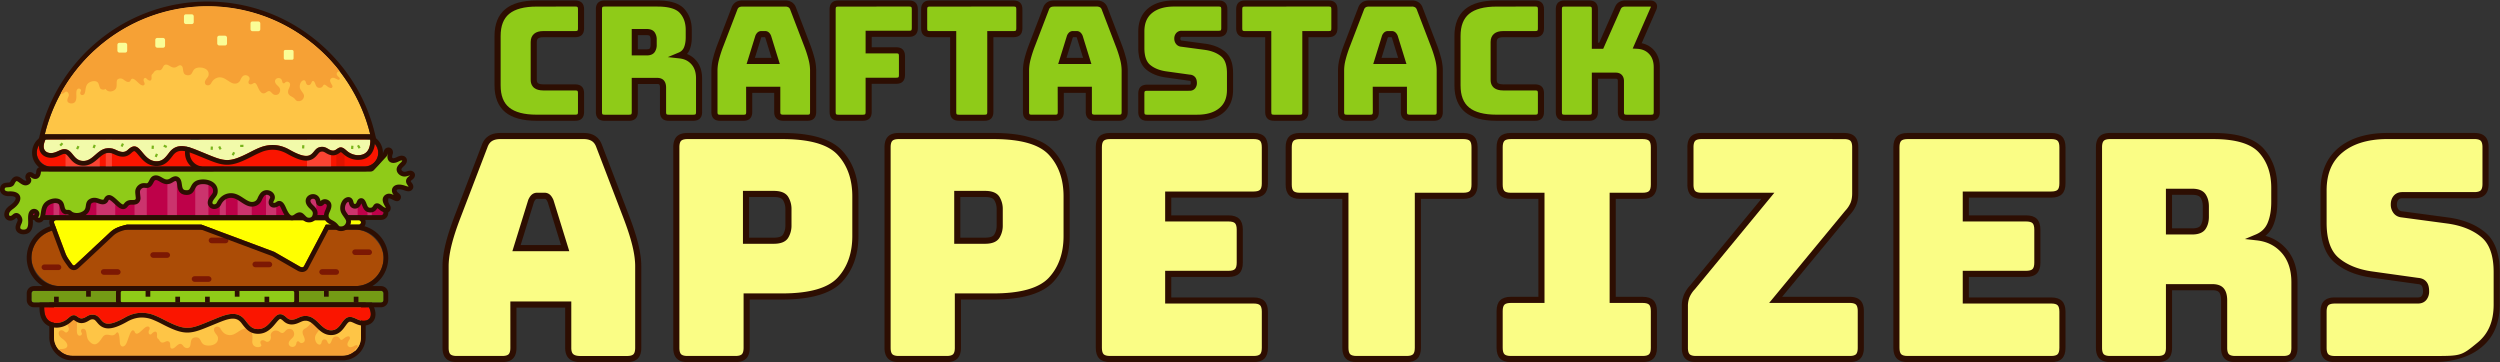 <svg id="Layer_1" data-name="Layer 1" xmlns="http://www.w3.org/2000/svg" viewBox="0 0 5310.85 769.23"><rect x="0" y="0" width="5310.85" height="769.23" fill="#333333" stroke="none"/><defs><style>.cls-1,.cls-14{fill:#8fcb18;}.cls-2{fill:#2d0e02;}.cls-3{fill:#fafd85;}.cls-4{fill:#be0149;}.cls-5{opacity:0.2;}.cls-6{fill:#fff;}.cls-7{fill:#ab4c06;}.cls-8{fill:#7c1803;}.cls-9{fill:#749b15;}.cls-10,.cls-20{fill:#f6a135;}.cls-11,.cls-19{fill:#fec546;}.cls-12,.cls-15{fill:#fa1500;}.cls-12,.cls-13,.cls-14,.cls-17,.cls-19,.cls-20{fill-rule:evenodd;}.cls-13{fill:#ff0;}.cls-16{opacity:0.1;}.cls-17{fill:#f2faaa;}.cls-18{fill:#78b41c;}.cls-21{fill:#fafd96;}</style></defs><path class="cls-1" d="M1222.17,250.09h-82.23q-42.14,0-62.52-16.85T1057,181.34V76.53q0-35,20.39-52.06t62.52-17h82.23q6.39,0,9.26,2.86t2.87,9.27V60.36q0,6.4-2.87,9.27t-9.26,2.86h-67.74q-10.46,0-15.5,4.21t-5.06,12.64v80.21q0,8.43,5.06,12.3t15.5,3.87h67.74q6.39,0,9.26,2.87t2.87,9.27V238q0,6.4-2.87,9.27T1222.17,250.09Z"/><path class="cls-2" d="M1222.17,256.59h-82.23c-29.51,0-51.94-6.17-66.66-18.34-15.09-12.47-22.75-31.61-22.75-56.91V76.53c0-25.27,7.65-44.47,22.73-57C1088,7.18,1110.43,1,1139.94,1h82.23c6,0,10.68,1.6,13.85,4.76s4.78,7.84,4.78,13.87V60.36c0,6-1.61,10.7-4.77,13.86S1228.2,79,1222.17,79h-67.74c-5.29,0-9.22.94-11.34,2.71-.67.56-2.72,2.26-2.72,7.64v80.21c0,5.22,1.89,6.66,2.51,7.14,1.51,1.16,4.74,2.53,11.55,2.53h67.74c6,0,10.68,1.61,13.85,4.77s4.78,7.84,4.78,13.87V238c0,6-1.61,10.7-4.77,13.86S1228.2,256.59,1222.17,256.59ZM1139.94,14c-26.39,0-46,5.22-58.35,15.51-12.15,10.14-18.06,25.54-18.06,47.07V181.34c0,21.53,5.9,36.87,18,46.89,12.33,10.19,32,15.36,58.38,15.36h82.23c3.6,0,4.57-.86,4.67-1s1-1.06,1-4.67v-40.1c0-3.61-.87-4.58-1-4.68s-1.06-1-4.66-1h-67.74c-8.52,0-14.88-1.7-19.46-5.21-3.46-2.66-7.6-7.84-7.6-17.46V89.34c0-7.6,2.49-13.54,7.39-17.63,4.63-3.85,11.06-5.72,19.67-5.72h67.74c3.6,0,4.57-.86,4.67-1s1-1.06,1-4.67V19.58c0-3.6-.87-4.58-1-4.68s-1.06-1-4.66-1Z"/><path class="cls-1" d="M1336.41,250.09h-51.9q-6.4,0-9.27-2.86t-2.86-9.27V19.58q0-6.39,2.86-9.27t9.27-2.86h112.22q37.74,0,52.07,15.67t14.32,40.61v15.5q0,14.16-4.21,24.1a26.24,26.24,0,0,1-14.66,14.32q18.2,2,29.49,14.83t11.29,34V238q0,6.4-2.87,9.27t-9.27,2.86h-52.23q-6.4,0-9.27-2.86t-2.86-9.27V186.4c0-4.94-1-8.6-2.87-11s-5.22-3.54-9.94-3.54h-47.18V238q0,6.4-2.87,9.27T1336.41,250.09Zm12.13-182v43.14h25.27q8.76,0,11.8-4.55a20,20,0,0,0,3-11.29V84a19.93,19.93,0,0,0-3-11.29q-3-4.55-11.8-4.55Z"/><path class="cls-2" d="M1472.89,256.59h-52.23c-6,0-10.71-1.6-13.87-4.77S1402,244,1402,238V186.4c0-4.61-1-6.34-1.42-6.87s-2-1.12-4.89-1.12H1355V238c0,6-1.6,10.7-4.77,13.86s-7.83,4.77-13.86,4.77h-51.9c-6,0-10.71-1.6-13.87-4.77s-4.76-7.82-4.76-13.86V19.58c0-6,1.6-10.7,4.76-13.86S1278.47,1,1284.51,1h112.22c27.32,0,45.92,5.82,56.87,17.78,10.63,11.64,16,26.78,16,45v15.5c0,10.27-1.59,19.23-4.73,26.63a32.7,32.7,0,0,1-5.46,8.82,49.39,49.39,0,0,1,19.18,13.5c8.57,9.73,12.92,22.62,12.92,38.34V238c0,6-1.61,10.7-4.77,13.86S1478.93,256.59,1472.89,256.59ZM1342,165.41h53.68c6.75,0,11.79,2,15,5.94,2.91,3.6,4.32,8.52,4.32,15.05V238c0,3.61.85,4.57,1,4.66s1.07,1,4.68,1h52.23c3.61,0,4.58-.86,4.68-1s1-1.06,1-4.67V166.52c0-12.63-3.17-22.36-9.67-29.75s-14.77-11.49-25.33-12.66l-24.91-2.77,23.12-9.69a19.78,19.78,0,0,0,11.18-10.86c2.46-5.79,3.7-13,3.7-21.56V63.73c0-15.08-4.13-26.93-12.62-36.23-8.22-9-24.13-13.55-47.27-13.55H1284.51c-3.61,0-4.57.86-4.67,1s-1,1.07-1,4.67V238c0,3.61.85,4.57.95,4.66s1.07,1,4.68,1h51.9c3.6,0,4.57-.86,4.67-1s1-1.06,1-4.67Zm31.77-47.66H1342V61.61h31.77c8.13,0,13.91,2.5,17.21,7.44a26.35,26.35,0,0,1,4.12,14.9V95.41A26.29,26.29,0,0,1,1391,110.3C1387.72,115.24,1381.94,117.75,1373.81,117.75Zm-18.77-13h18.77c3.31,0,5.7-.62,6.39-1.66a13.47,13.47,0,0,0,1.94-7.68V84a13.66,13.66,0,0,0-1.94-7.68c-.69-1-3.08-1.66-6.39-1.66H1355Z"/><path class="cls-1" d="M1591.52,238q0,6.4-2.87,9.27t-9.26,2.86h-49.54c-4.27,0-7.37-1-9.27-2.86s-2.87-5-2.87-9.27V149a99.41,99.41,0,0,1,3.21-23.25,254.39,254.39,0,0,1,9.94-30.67l29.32-76.5a15.75,15.75,0,0,1,6.23-8.42q4.21-2.7,10.95-2.7H1668a19.32,19.32,0,0,1,10.61,2.7,15.81,15.81,0,0,1,6.24,8.42l29.32,76.5a258,258,0,0,1,9.94,30.67,99.88,99.88,0,0,1,3.2,23.25v89q0,6.4-2.86,9.27t-9.27,2.86h-50.89q-6.75,0-9.94-2.86t-3.2-9.27V190.78h-59.65Zm19.21-159.74-15.84,51.22h52.91L1632,78.22a12.88,12.88,0,0,0-2.87-4.38,5.15,5.15,0,0,0-3.54-1.35h-8.42a5.15,5.15,0,0,0-3.54,1.35A12.73,12.73,0,0,0,1610.73,78.22Z"/><path class="cls-2" d="M1715.2,256.59h-50.89c-6.12,0-10.93-1.52-14.28-4.52-3.55-3.17-5.36-7.92-5.36-14.11V197.28H1598V238c0,6-1.61,10.7-4.77,13.86s-7.83,4.77-13.86,4.77h-49.54c-6,0-10.72-1.6-13.87-4.77s-4.77-7.82-4.77-13.86V149a106.23,106.23,0,0,1,3.39-24.79,262.81,262.81,0,0,1,10.19-31.46l29.29-76.42a22.14,22.14,0,0,1,8.82-11.65c3.87-2.47,8.73-3.72,14.46-3.72H1668a25.76,25.76,0,0,1,14.11,3.72A22.21,22.21,0,0,1,1691,16.32l29.29,76.42a263.81,263.81,0,0,1,10.18,31.46,106.57,106.57,0,0,1,3.39,24.79v89c0,6-1.6,10.7-4.77,13.86S1721.23,256.59,1715.2,256.59ZM1585,184.28h72.65V238c0,2.58.53,4,1,4.42.33.29,1.67,1.21,5.62,1.21h50.89c3.6,0,4.57-.86,4.67-1s1-1.06,1-4.67V149a94.1,94.1,0,0,0-3-21.72,252.74,252.74,0,0,0-9.69-29.87l-29.38-76.67a9.44,9.44,0,0,0-3.62-5.11A13.11,13.11,0,0,0,1668,14h-90.66c-3.21,0-5.71.56-7.45,1.67a9.52,9.52,0,0,0-3.6,5.11l-.06.17-29.32,76.5a249.33,249.33,0,0,0-9.7,29.87,93.82,93.82,0,0,0-3,21.72v89c0,3.61.86,4.57,1,4.66s1.07,1,4.68,1h49.54c3.6,0,4.57-.86,4.67-1s1-1.06,1-4.67Zm71.59-48.34h-70.54l18.71-60.35a18.91,18.91,0,0,1,4.49-6.61,11.68,11.68,0,0,1,7.86-3h8.42a11.66,11.66,0,0,1,7.85,3,18.86,18.86,0,0,1,4.49,6.6l.28.73Zm-52.91-13H1639l-13.11-42.4A10.48,10.48,0,0,0,1625,79h-7.33a9.37,9.37,0,0,0-.86,1.54Z"/><path class="cls-1" d="M1833.15,250.09h-52.24q-6.4,0-9.27-2.86t-2.86-9.27V19.58q0-6.39,2.86-9.27t9.27-2.86h150.3q6.4,0,9.27,2.86t2.87,9.27V59.69q0,6.41-2.87,9.26t-9.27,2.87h-85.93v35.05h58.64q6.39,0,9.27,2.86t2.86,9.27v40.44q0,6.41-2.86,9.27t-9.27,2.86h-58.64V238q0,6.4-2.87,9.27T1833.15,250.09Z"/><path class="cls-2" d="M1833.15,256.59h-52.24c-6,0-10.71-1.6-13.87-4.77s-4.76-7.82-4.76-13.86V19.58c0-6,1.6-10.7,4.77-13.86S1774.88,1,1780.91,1h150.31c6,0,10.68,1.6,13.85,4.76s4.78,7.84,4.78,13.87V59.69c0,6-1.61,10.7-4.77,13.86s-7.83,4.77-13.86,4.77h-79.44v22.05h52.14c6,0,10.69,1.6,13.85,4.76s4.78,7.84,4.78,13.87v40.44c0,6-1.6,10.7-4.77,13.86s-7.83,4.77-13.86,4.77h-52.14V238c0,6-1.61,10.7-4.77,13.86S1839.18,256.59,1833.15,256.59ZM1780.91,14c-3.6,0-4.57.86-4.67,1s-1,1.07-1,4.67V238c0,3.61.86,4.57,1,4.66s1.07,1,4.68,1h52.24c3.6,0,4.57-.86,4.67-1s1-1.06,1-4.67V165.07h65.14c3.6,0,4.57-.86,4.67-1s1-1.07,1-4.67V119c0-3.61-.87-4.58-1-4.68s-1.06-.95-4.66-.95h-65.14V65.32h92.44c3.6,0,4.57-.87,4.67-1s1-1.07,1-4.67V19.58c0-3.6-.87-4.58-1-4.67s-1.06-1-4.66-1Z"/><path class="cls-1" d="M2091.63,250.09H2037q-6.4,0-9.27-2.86T2024.9,238V72.49h-49.54q-6.4,0-9.27-2.86t-2.86-9.27V19.58q0-6.39,2.86-9.27t9.27-2.86H2153.3q6.39,0,9.27,2.86t2.86,9.27V60.36q0,6.4-2.86,9.27t-9.27,2.86h-49.54V238q0,6.4-2.87,9.27T2091.63,250.09Z"/><path class="cls-2" d="M2091.63,256.59H2037c-6,0-10.71-1.6-13.87-4.77S2018.4,244,2018.4,238V79h-43c-6,0-10.71-1.61-13.87-4.77s-4.76-7.82-4.76-13.86V19.58c0-6,1.6-10.7,4.77-13.86S1969.32,1,1975.36,1H2153.3c6,0,10.69,1.6,13.86,4.76s4.77,7.84,4.77,13.87V60.36c0,6-1.6,10.7-4.77,13.86S2159.33,79,2153.3,79h-43V238c0,6-1.61,10.7-4.77,13.86S2097.66,256.59,2091.63,256.59ZM1975.36,14c-3.61,0-4.57.86-4.67,1s-1,1.07-1,4.67V60.36c0,3.61.86,4.57,1,4.66s1.07,1,4.68,1h56V238c0,3.61.86,4.57.95,4.66s1.07,1,4.68,1h54.6c3.6,0,4.57-.86,4.67-1s1-1.06,1-4.67V66h56c3.6,0,4.57-.86,4.67-1s1-1.06,1-4.67V19.58c0-3.6-.87-4.58-1-4.68s-1.06-1-4.66-1Z"/><path class="cls-1" d="M2253.39,238q0,6.4-2.87,9.27t-9.26,2.86h-49.54c-4.27,0-7.37-1-9.27-2.86s-2.87-5-2.87-9.27V149a99.41,99.41,0,0,1,3.21-23.25,254.39,254.39,0,0,1,9.94-30.67l29.32-76.5a15.75,15.75,0,0,1,6.23-8.42q4.21-2.7,10.95-2.7h90.66a19.32,19.32,0,0,1,10.61,2.7,15.81,15.81,0,0,1,6.24,8.42l29.32,76.5a258,258,0,0,1,9.94,30.67,99.88,99.88,0,0,1,3.2,23.25v89q0,6.4-2.86,9.27t-9.27,2.86h-50.89q-6.75,0-9.94-2.86T2313,238V190.78h-59.65ZM2272.6,78.22l-15.84,51.22h52.91l-15.84-51.22a12.88,12.88,0,0,0-2.87-4.38,5.15,5.15,0,0,0-3.54-1.35H2279a5.15,5.15,0,0,0-3.54,1.35A12.73,12.73,0,0,0,2272.6,78.22Z"/><path class="cls-2" d="M2377.07,256.59h-50.89c-6.12,0-10.93-1.52-14.28-4.52-3.55-3.17-5.36-7.92-5.36-14.11V197.28h-46.65V238c0,6-1.61,10.7-4.77,13.86s-7.83,4.77-13.86,4.77h-49.54c-6,0-10.72-1.6-13.87-4.77s-4.77-7.82-4.77-13.86V149a106.23,106.23,0,0,1,3.39-24.79,262.81,262.81,0,0,1,10.19-31.46L2216,16.32a22.14,22.14,0,0,1,8.82-11.65C2228.64,2.2,2233.5,1,2239.23,1h90.66A25.76,25.76,0,0,1,2344,4.67a22.21,22.21,0,0,1,8.84,11.65l29.29,76.42a263.81,263.81,0,0,1,10.18,31.46A106.57,106.57,0,0,1,2395.7,149v89c0,6-1.6,10.7-4.77,13.86S2383.1,256.59,2377.07,256.59Zm-130.18-72.31h72.65V238c0,2.58.53,4,1,4.42.33.29,1.67,1.21,5.62,1.21h50.89c3.6,0,4.57-.86,4.67-1s1-1.06,1-4.67V149a93.56,93.56,0,0,0-3-21.72A252.74,252.74,0,0,0,2370,97.4l-29.38-76.67a9.44,9.44,0,0,0-3.62-5.11,13.09,13.09,0,0,0-7.1-1.67h-90.66c-3.21,0-5.71.56-7.45,1.67a9.52,9.52,0,0,0-3.6,5.11l-.06.17L2198.8,97.4a249.33,249.33,0,0,0-9.7,29.87,93.82,93.82,0,0,0-3,21.72v89c0,3.61.86,4.57,1,4.66s1.07,1,4.68,1h49.54c3.6,0,4.57-.86,4.67-1s1-1.06,1-4.67Zm71.59-48.34h-70.54l18.71-60.35a18.91,18.91,0,0,1,4.49-6.61,11.68,11.68,0,0,1,7.86-3h8.42a11.66,11.66,0,0,1,7.85,3,19,19,0,0,1,4.5,6.6l.27.73Zm-52.91-13h35.28l-13.11-42.4a10.48,10.48,0,0,0-.86-1.55h-7.33a9.37,9.37,0,0,0-.86,1.54Z"/><path class="cls-1" d="M2543.21,250.09H2436.72c-4.27,0-7.37-1-9.27-2.86s-2.87-5-2.87-9.27V198.53q0-6.41,2.87-9.27c1.9-1.9,5-2.86,9.27-2.86h90.65a7.75,7.75,0,0,0,6.57-2.87,11,11,0,0,0,2.19-6.91q0-5.72-2.19-8.42a8.87,8.87,0,0,0-6.57-3l-50.55-7.08q-23.59-3.36-37.91-15.5t-14.33-40.44V66.76q0-28.64,18.54-44t51.22-15.33h94.36q6.4,0,9.27,2.86t2.87,9.27V59.69q0,6.41-2.87,9.26t-9.27,2.87h-78.52a8.26,8.26,0,0,0-6.74,2.86,11,11,0,0,0-2.36,7.25,11.71,11.71,0,0,0,2.36,7.41,9,9,0,0,0,6.74,3.37l50.22,6.74q23.58,3.38,38.08,15.5T2613,155.39v35.39q0,28.65-18.71,44T2543.21,250.09Z"/><path class="cls-2" d="M2543.21,256.59H2436.72c-6,0-10.72-1.6-13.87-4.77s-4.77-7.82-4.77-13.86V198.53c0-6,1.61-10.7,4.77-13.87s7.83-4.76,13.87-4.76h90.65c.44,0,1.2,0,1.41-.32a4.53,4.53,0,0,0,.85-3c0-3.38-.73-4.32-.74-4.33a3.36,3.36,0,0,0-2-.64l-.4-.05-50.55-7.07c-16.9-2.41-30.76-8.12-41.22-17-11-9.34-16.62-24.62-16.62-45.4V66.76c0-21,7-37.52,20.9-49C2452.47,6.61,2471.1,1,2494.34,1h94.36c6,0,10.69,1.6,13.86,4.76s4.78,7.84,4.78,13.87V59.69c0,6-1.61,10.7-4.77,13.86s-7.83,4.77-13.87,4.77h-78.52c-1.31,0-1.6.34-1.72.49a4.51,4.51,0,0,0-.88,3.12,5.19,5.19,0,0,0,1,3.42c.21.27.6.77,2.1.88l.38,0L2561.26,93c16.93,2.42,30.83,8.12,41.39,17,11.16,9.35,16.82,24.63,16.82,45.42v35.39c0,21.05-7.1,37.54-21.09,49C2584.79,250.94,2566.22,256.59,2543.21,256.59ZM2436.72,192.9c-3.61,0-4.58.86-4.67,1s-1,1.06-1,4.67V238c0,3.61.86,4.57,1,4.66s1.07,1,4.68,1h106.49c19.93,0,35.72-4.66,46.93-13.86,11-9,16.33-21.74,16.33-38.95V155.39c0-16.76-4.09-28.69-12.17-35.45-8.67-7.26-20.39-12-34.82-14l-50-6.71a15.41,15.41,0,0,1-11.18-5.86,18,18,0,0,1-3.73-11.39,17.37,17.37,0,0,1,3.85-11.38,14.54,14.54,0,0,1,11.75-5.23h78.52c3.61,0,4.58-.87,4.68-1s1-1.07,1-4.67V19.58c0-3.6-.87-4.58-1-4.67s-1.06-1-4.67-1h-94.36c-20.14,0-36,4.66-47.08,13.84-10.88,9-16.18,21.76-16.18,39v35.39c0,16.79,4.05,28.72,12,35.48,8.56,7.25,20.21,12,34.63,14l50.35,7a15.23,15.23,0,0,1,10.89,5.39c2.46,3,3.65,7.14,3.65,12.53a17.44,17.44,0,0,1-3.53,10.86c-1.89,2.47-5.46,5.42-11.73,5.42Z"/><path class="cls-1" d="M2760.91,250.09h-54.59q-6.41,0-9.27-2.86t-2.86-9.27V72.49h-49.54c-4.27,0-7.37-.95-9.27-2.86s-2.87-5-2.87-9.27V19.58q0-6.39,2.87-9.27c1.9-1.9,5-2.86,9.27-2.86h177.93q6.4,0,9.27,2.86t2.87,9.27V60.36q0,6.4-2.87,9.27t-9.27,2.86H2773V238q0,6.4-2.86,9.27T2760.91,250.09Z"/><path class="cls-2" d="M2760.91,256.59h-54.59c-6.05,0-10.71-1.6-13.87-4.77s-4.76-7.82-4.76-13.86V79h-43c-6.05,0-10.71-1.61-13.87-4.77S2626,66.4,2626,60.36V19.58c0-6,1.61-10.7,4.77-13.86S2638.61,1,2644.65,1h177.93c6,0,10.69,1.6,13.86,4.76s4.78,7.85,4.78,13.87V60.36c0,6-1.61,10.7-4.77,13.86S2828.62,79,2822.58,79h-43V238c0,6-1.6,10.7-4.77,13.86S2767,256.59,2760.91,256.59ZM2644.65,14c-3.61,0-4.58.86-4.67,1s-1,1.07-1,4.67V60.36c0,3.61.86,4.57,1,4.66s1.07,1,4.68,1h56V238c0,3.61.85,4.57.95,4.66s1.07,1,4.68,1h54.59c3.61,0,4.57-.86,4.67-1s1-1.06,1-4.67V66h56c3.61,0,4.58-.86,4.67-1s1-1.07,1-4.67V19.58c0-3.6-.87-4.58-1-4.68s-1.06-1-4.67-1Z"/><path class="cls-1" d="M2922.67,238q0,6.4-2.86,9.27t-9.27,2.86H2861q-6.4,0-9.27-2.86t-2.86-9.27V149a99.35,99.35,0,0,1,3.2-23.25A256.19,256.19,0,0,1,2862,95.07l29.32-76.5a15.76,15.76,0,0,1,6.24-8.42q4.2-2.7,10.95-2.7h90.65a19.33,19.33,0,0,1,10.62,2.7,15.85,15.85,0,0,1,6.23,8.42l29.32,76.5a256.19,256.19,0,0,1,9.94,30.67,99.35,99.35,0,0,1,3.2,23.25v89q0,6.4-2.86,9.27t-9.27,2.86h-50.88q-6.75,0-9.95-2.86t-3.2-9.27V190.78h-59.65Zm19.21-159.74L2926,129.44H2979l-15.84-51.22a12.88,12.88,0,0,0-2.86-4.38,5.15,5.15,0,0,0-3.54-1.35h-8.42a5.15,5.15,0,0,0-3.54,1.35A12.88,12.88,0,0,0,2941.88,78.22Z"/><path class="cls-2" d="M3046.35,256.59h-50.88c-6.13,0-10.93-1.52-14.28-4.52-3.56-3.17-5.37-7.92-5.37-14.11V197.28h-46.65V238c0,6-1.6,10.7-4.77,13.86s-7.82,4.77-13.86,4.77H2861c-6,0-10.71-1.6-13.87-4.77s-4.76-7.82-4.76-13.86V149a106.23,106.23,0,0,1,3.39-24.79A262.81,262.81,0,0,1,2856,92.74l29.28-76.42a22.2,22.2,0,0,1,8.83-11.65c3.86-2.47,8.73-3.72,14.46-3.72h90.65a25.82,25.82,0,0,1,14.12,3.72,22.19,22.19,0,0,1,8.83,11.65l29.29,76.42a266.49,266.49,0,0,1,10.19,31.46A106.51,106.51,0,0,1,3065,149v89c0,6-1.6,10.7-4.76,13.86S3052.39,256.59,3046.35,256.59Zm-130.18-72.31h72.65V238c0,2.58.53,4,1,4.42.33.29,1.66,1.21,5.62,1.21h50.88c3.61,0,4.58-.86,4.67-1s1-1.06,1-4.67V149a94,94,0,0,0-3-21.72,253,253,0,0,0-9.7-29.87l-29.38-76.66a9.47,9.47,0,0,0-3.61-5.12,13.12,13.12,0,0,0-7.11-1.67h-90.65c-3.21,0-5.72.56-7.45,1.67a9.48,9.48,0,0,0-3.61,5.11l-.06.17-29.32,76.5a250.9,250.9,0,0,0-9.69,29.87,93.28,93.28,0,0,0-3,21.72v89c0,3.61.86,4.57,1,4.66s1.07,1,4.68,1h49.54c3.61,0,4.57-.86,4.67-1s1-1.06,1-4.67Zm71.6-48.34h-70.54l18.71-60.35a18.78,18.78,0,0,1,4.49-6.61,11.66,11.66,0,0,1,7.86-3h8.42a11.68,11.68,0,0,1,7.85,3,19,19,0,0,1,4.49,6.6l.27.73Zm-52.91-13h35.28L2957,80.54a11.24,11.24,0,0,0-.87-1.55h-7.33a10.21,10.21,0,0,0-.86,1.54Z"/><path class="cls-1" d="M3261.36,250.09h-82.23q-42.14,0-62.51-16.85t-20.39-51.9V76.53q0-35,20.39-52.06t62.51-17h82.23c4.26,0,7.36,1,9.27,2.86s2.86,5,2.86,9.27V60.36q0,6.4-2.86,9.27c-1.91,1.91-5,2.86-9.27,2.86h-67.74q-10.44,0-15.5,4.21t-5.06,12.64v80.21q0,8.43,5.06,12.3t15.5,3.87h67.74c4.26,0,7.36,1,9.27,2.87s2.86,5,2.86,9.27V238q0,6.4-2.86,9.27C3268.72,249.14,3265.62,250.09,3261.36,250.09Z"/><path class="cls-2" d="M3261.36,256.59h-82.23c-29.51,0-51.94-6.17-66.65-18.34-15.1-12.47-22.75-31.61-22.75-56.91V76.53c0-25.27,7.64-44.47,22.72-57C3127.18,7.18,3149.62,1,3179.13,1h82.23c6,0,10.69,1.6,13.86,4.76s4.77,7.85,4.77,13.87V60.36c0,6-1.6,10.7-4.76,13.86S3267.39,79,3261.36,79h-67.74c-5.29,0-9.21.94-11.34,2.71-.67.56-2.72,2.26-2.72,7.64v80.21c0,5.22,1.89,6.66,2.51,7.14,1.51,1.16,4.74,2.53,11.55,2.53h67.74c6,0,10.69,1.61,13.86,4.77s4.77,7.84,4.77,13.87V238c0,6-1.6,10.7-4.76,13.86S3267.39,256.59,3261.36,256.59ZM3179.13,14c-26.39,0-46,5.22-58.35,15.51-12.15,10.14-18.05,25.54-18.05,47.07V181.34c0,21.53,5.9,36.87,18,46.89,12.33,10.19,32,15.36,58.37,15.36h82.23c3.61,0,4.57-.86,4.67-1s1-1.06,1-4.67v-40.1c0-3.61-.87-4.58-1-4.68s-1.06-1-4.66-1h-67.74c-8.51,0-14.88-1.7-19.46-5.21-3.46-2.66-7.6-7.84-7.6-17.46V89.34c0-7.6,2.49-13.54,7.4-17.63,4.62-3.85,11.05-5.72,19.66-5.72h67.74c3.61,0,4.57-.86,4.67-1s1-1.06,1-4.67V19.58c0-3.6-.87-4.58-1-4.68s-1.06-1-4.66-1Z"/><path class="cls-1" d="M3375.94,250.09H3323.7q-6.4,0-9.27-2.86t-2.86-9.27V19.58q0-6.39,2.86-9.27t9.27-2.86h52.24q6.39,0,9.26,2.86t2.87,9.27V97.09h13.48l34.71-78.52q2.35-6.06,6.4-8.59a19.42,19.42,0,0,1,10.45-2.53H3505c3.82,0,6.4,1,7.75,2.86s1.23,4.67-.34,8.26l-34.37,78.52q18.87,1,30.16,13.31t11.29,32.52v95q0,6.4-2.86,9.27t-9.27,2.86h-51.9q-6.41,0-9.27-2.86t-2.86-9.27V172.24q0-5.38-2.7-8.42t-8.09-3h-44.48V238q0,6.4-2.87,9.27T3375.94,250.09Z"/><path class="cls-2" d="M3507.37,256.59h-51.9c-6,0-10.71-1.6-13.87-4.77s-4.76-7.82-4.76-13.86V172.24c0-1.33-.19-3.12-1.06-4.11-.62-.7-2.1-.84-3.23-.84h-38V238c0,6-1.61,10.7-4.77,13.86s-7.83,4.77-13.86,4.77H3323.7c-6,0-10.71-1.6-13.87-4.77s-4.76-7.82-4.76-13.86V19.58c0-6,1.6-10.7,4.77-13.86S3317.67,1,3323.7,1h52.24c6,0,10.69,1.6,13.85,4.76s4.78,7.84,4.78,13.87v71h2.75l32.94-74.52c2.08-5.28,5.09-9.19,9-11.6A25.79,25.79,0,0,1,3453.11,1H3505c6,0,10.43,1.89,13.06,5.61,1.89,2.68,3.47,7.38.31,14.61l-30.9,70.59A46.63,46.63,0,0,1,3513,106c8.63,9.4,13,21.82,13,36.91v95c0,6-1.6,10.7-4.77,13.86S3513.4,256.59,3507.37,256.59Zm-125.8-102.3h51c6.87,0,10.83,2.83,12.95,5.21,2.88,3.24,4.34,7.53,4.34,12.74V238c0,3.61.85,4.57.95,4.66s1.07,1,4.68,1h51.9c3.61,0,4.57-.86,4.67-1s1-1.06,1-4.67v-95c0-11.89-3.13-21.09-9.58-28.12s-14.81-10.63-25.72-11.22l-9.37-.5L3506.47,16a9.92,9.92,0,0,0,.63-1.83A10.11,10.11,0,0,0,3505,14h-51.9a13.31,13.31,0,0,0-7,1.54c-1.47.92-2.75,2.75-3.79,5.43l-.11.28-36.43,82.39h-24.21v-84c0-3.6-.87-4.58-1-4.68s-1.06-1-4.66-1H3323.7c-3.6,0-4.57.86-4.67,1s-1,1.07-1,4.67V238c0,3.61.86,4.57.95,4.66s1.07,1,4.68,1h52.24c3.6,0,4.57-.86,4.67-1s1-1.06,1-4.67Z"/><path class="cls-3" d="M1090.66,739q0,12.51-5.59,18.09t-18.1,5.6H970.24q-12.51,0-18.09-5.6T946.55,739V565.32q0-19.74,6.26-45.4T972.22,460l57.24-149.37q4-11.18,12.18-16.45T1063,289h177q12.49,0,20.72,5.26t12.18,16.45L1330.17,460q13.15,34.23,19.42,59.88t6.25,45.4V739q0,12.51-5.6,18.09t-18.09,5.6h-99.36q-13.17,0-19.41-5.6T1207.13,739V646.92H1090.66Zm37.51-311.9-30.93,100h103.31l-30.93-100q-2.64-5.92-5.59-8.55a10.12,10.12,0,0,0-6.91-2.64h-16.45a10.1,10.1,0,0,0-6.91,2.64Q1130.79,421.22,1128.17,427.14Z"/><path class="cls-2" d="M1332.15,769.23h-99.36c-10.39,0-18.38-2.45-23.75-7.26-5.58-5-8.41-12.69-8.41-22.93V653.42H1097.16V739c0,10.08-2.52,17.71-7.5,22.69s-12.61,7.5-22.69,7.5H970.24c-10.09,0-17.73-2.53-22.69-7.51s-7.5-12.59-7.5-22.68V565.32c0-13.64,2.17-29.44,6.44-46.94,4.21-17.31,10.83-37.73,19.66-60.67l57.21-149.29c3.12-8.77,8.09-15.39,14.77-19.67,6.53-4.18,14.9-6.29,24.89-6.29h177c9.54,0,17.69,2.11,24.22,6.28,6.7,4.3,11.67,10.92,14.78,19.68l57.21,149.29c8.82,22.94,15.44,43.36,19.66,60.67,4.27,17.55,6.44,33.34,6.44,46.94V739c0,10.08-2.53,17.71-7.5,22.69S1342.23,769.23,1332.15,769.23Zm-248-128.81h129.47V739c0,6.37,1.37,10.83,4.07,13.24,2.93,2.62,8,4,15.09,4h99.36c6.42,0,11.08-1.28,13.5-3.69s3.69-7.09,3.69-13.5V565.32c0-12.57-2-27.32-6.07-43.86-4.09-16.78-10.54-36.66-19.16-59.09L1266.8,312.84c-2.16-6.1-5.28-10.4-9.56-13.15s-10.19-4.23-17.21-4.23H1063c-7.47,0-13.48,1.42-17.88,4.24s-7.39,7-9.55,13.13l-.06.17L978.29,462.37c-8.64,22.44-15.09,42.31-19.17,59.09-4,16.5-6.07,31.25-6.07,43.86V739c0,6.42,1.28,11.09,3.69,13.49s7.08,3.7,13.5,3.7H1067c6.42,0,11.09-1.28,13.5-3.69s3.69-7.09,3.69-13.5Zm125.2-106.76H1088.43l33.79-109.15c2.14-4.84,4.5-8.36,7.22-10.78a16.7,16.7,0,0,1,11.23-4.28h16.45a16.69,16.69,0,0,1,11.22,4.27c2.7,2.41,5.06,5.93,7.22,10.77l.27.73Zm-103.31-13h85.68l-28.2-91.22c-1.73-3.79-3.13-5.38-3.83-6a3.59,3.59,0,0,0-2.58-1h-16.45a3.64,3.64,0,0,0-2.6,1c-.69.61-2.1,2.21-3.81,6Z"/><path class="cls-3" d="M1562.45,762.73h-102q-12.51,0-18.1-5.6T1436.77,739V312.65q0-12.5,5.59-18.1t18.1-5.59h201.35q89.48,0,122.39,35.53t32.9,92.78V501.5q0,57.24-32.9,92.77t-122.39,35.54h-75.67V739q0,12.51-5.6,18.09T1562.45,762.73ZM1584.82,412v99.36H1644q19.08,0,25-9.87a42.72,42.72,0,0,0,5.92-22.38V444.25a42.71,42.71,0,0,0-5.92-22.37q-5.92-9.87-25-9.87Z"/><path class="cls-2" d="M1562.45,769.23h-102c-10.1,0-17.73-2.53-22.7-7.51s-7.49-12.59-7.49-22.68V312.65c0-10.09,2.52-17.72,7.5-22.7s12.61-7.49,22.69-7.49h201.35c61.26,0,104,12.65,127.16,37.61s34.63,57.53,34.63,97.2v84.22c0,39.68-11.65,72.38-34.63,97.2s-65.9,37.62-127.16,37.62h-69.17V739c0,10.08-2.53,17.71-7.5,22.69S1572.53,769.23,1562.45,769.23Zm-102-473.77c-6.42,0-11.09,1.27-13.5,3.69s-3.69,7.08-3.69,13.5V739c0,6.42,1.27,11.09,3.68,13.49s7.08,3.7,13.51,3.7h102c6.42,0,11.08-1.28,13.5-3.69s3.69-7.09,3.69-13.5V623.31h82.17c57.49,0,97.06-11.26,117.62-33.45,20.68-22.34,31.17-52.07,31.17-88.37V417.27c0-36.29-10.49-66-31.17-88.36s-60.13-33.45-117.62-33.45ZM1644,517.87h-65.72V405.51H1644c15.11,0,25.4,4.38,30.58,13a49.3,49.3,0,0,1,6.85,25.72v34.87a49.28,49.28,0,0,1-6.85,25.72C1669.44,513.48,1659.15,517.87,1644,517.87Zm-52.72-13H1644c10.22,0,16.76-2.26,19.43-6.72a36,36,0,0,0,5-19V444.25a36,36,0,0,0-5-19c-2.67-4.46-9.21-6.71-19.43-6.71h-52.72Z"/><path class="cls-3" d="M2011.21,762.73h-102q-12.49,0-18.09-5.6T1885.53,739V312.65q0-12.5,5.59-18.1t18.09-5.59h201.36Q2200,289,2233,324.49t32.9,92.78V501.5q0,57.24-32.9,92.77t-122.39,35.54h-75.68V739q0,12.51-5.59,18.09T2011.21,762.73ZM2033.58,412v99.36h59.22q19.08,0,25-9.87a42.63,42.63,0,0,0,5.93-22.38V444.25a42.62,42.62,0,0,0-5.93-22.37q-5.91-9.87-25-9.87Z"/><path class="cls-2" d="M2011.21,769.23h-102c-10.1,0-17.74-2.53-22.7-7.51S1879,749.13,1879,739V312.65c0-10.09,2.52-17.72,7.49-22.7s12.61-7.49,22.7-7.49h201.35c61.25,0,104,12.65,127.15,37.61s34.64,57.53,34.64,97.2v84.22c0,39.68-11.66,72.38-34.63,97.2-23.12,25-65.91,37.62-127.16,37.62h-69.18V739c0,10.08-2.52,17.71-7.49,22.69S2021.29,769.23,2011.21,769.23Zm-102-473.77c-6.42,0-11.09,1.27-13.5,3.69s-3.69,7.08-3.69,13.5V739c0,6.42,1.27,11.09,3.68,13.49s7.08,3.7,13.51,3.7h102c6.41,0,11.08-1.28,13.49-3.69s3.69-7.09,3.69-13.5V623.31h82.18c57.49,0,97.06-11.26,117.62-33.45,20.68-22.34,31.17-52.07,31.17-88.37V417.27c0-36.29-10.49-66-31.17-88.36s-60.13-33.45-117.62-33.45ZM2092.8,517.87h-65.72V405.51h65.72c15.1,0,25.39,4.38,30.58,13a49.28,49.28,0,0,1,6.85,25.72v34.87a49.28,49.28,0,0,1-6.85,25.72C2118.19,513.48,2107.9,517.87,2092.8,517.87Zm-52.72-13h52.72c10.22,0,16.76-2.26,19.43-6.72a36,36,0,0,0,5-19V444.25a36,36,0,0,0-5-19c-2.67-4.46-9.21-6.71-19.43-6.71h-52.72Z"/><path class="cls-3" d="M2663.29,762.73H2358q-12.51,0-18.09-5.6t-5.6-18.09V312.65q0-12.5,5.6-18.1T2358,289h305.32q12.49,0,18.09,5.59t5.6,18.1v77q0,12.51-5.6,18.1t-18.09,5.59H2481.68V464H2610q12.5,0,18.1,5.59t5.59,18.1v70.4q0,12.51-5.59,18.1t-18.1,5.59H2481.68v56.59h181.61q12.49,0,18.09,5.59t5.6,18.1v77q0,12.51-5.6,18.09T2663.29,762.73Z"/><path class="cls-2" d="M2663.29,769.23H2358c-10.09,0-17.73-2.53-22.7-7.51s-7.49-12.59-7.49-22.68V312.65c0-10.09,2.53-17.72,7.5-22.7s12.61-7.49,22.69-7.49h305.32c10.07,0,17.7,2.52,22.68,7.49s7.51,12.63,7.51,22.7v77c0,10.08-2.52,17.72-7.5,22.69s-12.61,7.5-22.69,7.5H2488.18v37.67H2610c10.07,0,17.7,2.52,22.68,7.49s7.51,12.63,7.51,22.7v70.4c0,10.09-2.52,17.72-7.5,22.7s-12.61,7.49-22.69,7.49H2488.18v43.59h175.11c10.07,0,17.7,2.52,22.68,7.49s7.51,12.63,7.51,22.7v77c0,10.08-2.52,17.71-7.5,22.69S2673.37,769.23,2663.29,769.23ZM2358,295.46c-6.41,0-11.08,1.27-13.5,3.69s-3.69,7.08-3.69,13.5V739c0,6.42,1.28,11.09,3.69,13.49s7.08,3.7,13.5,3.7h305.32c6.42,0,11.08-1.28,13.5-3.69s3.69-7.09,3.69-13.5v-77c0-6.41-1.28-11.08-3.7-13.51s-7.08-3.68-13.49-3.68H2475.18V575.27H2610c6.42,0,11.09-1.27,13.5-3.69s3.69-7.08,3.69-13.5v-70.4c0-6.41-1.28-11.08-3.7-13.51s-7.08-3.68-13.49-3.68H2475.18V406.82h188.11c6.42,0,11.09-1.27,13.5-3.69s3.69-7.08,3.69-13.5v-77c0-6.41-1.28-11.08-3.7-13.51s-7.08-3.68-13.49-3.68Z"/><path class="cls-3" d="M2988.34,762.73h-106.6q-12.51,0-18.09-5.6t-5.6-18.09V416h-96.72q-12.51,0-18.1-5.59t-5.59-18.09V312.65q0-12.5,5.59-18.1t18.1-5.59h347.43q12.48,0,18.09,5.59t5.59,18.1v79.62q0,12.5-5.59,18.09T3108.76,416H3012V739q0,12.51-5.59,18.09T2988.34,762.73Z"/><path class="cls-2" d="M2988.34,769.23h-106.6c-10.09,0-17.73-2.53-22.69-7.51s-7.49-12.59-7.49-22.68V422.45h-90.23c-10.1,0-17.73-2.52-22.7-7.5s-7.49-12.59-7.49-22.68V312.65c0-10.09,2.52-17.72,7.5-22.7s12.61-7.49,22.69-7.49h347.43c10.06,0,17.7,2.52,22.68,7.49s7.5,12.63,7.5,22.7v79.62c0,10.08-2.52,17.71-7.49,22.69s-12.61,7.49-22.69,7.49h-90.23V739c0,10.08-2.52,17.71-7.5,22.69S2998.42,769.23,2988.34,769.23Zm-227-473.77c-6.42,0-11.09,1.27-13.5,3.69s-3.69,7.08-3.69,13.5v79.62c0,6.42,1.27,11.09,3.68,13.49s7.08,3.69,13.51,3.69h103.23V739c0,6.42,1.27,11.09,3.68,13.49s7.08,3.7,13.5,3.7h106.6c6.42,0,11.09-1.28,13.5-3.69s3.69-7.09,3.69-13.5V409.45h103.23c6.41,0,11.08-1.27,13.5-3.69s3.68-7.08,3.68-13.49V312.65c0-6.41-1.27-11.08-3.69-13.51s-7.08-3.68-13.49-3.68Z"/><path class="cls-3" d="M3209.43,762.73q-12.51,0-18.1-5.6T3185.74,739V660.73q0-12.48,5.59-18.09t18.1-5.59h65.14V416h-65.14q-12.51,0-18.1-5.59t-5.59-18.09V312.65q0-12.5,5.59-18.1t18.1-5.59h280.31q12.5,0,18.09,5.59t5.6,18.1v79.62q0,12.5-5.6,18.09T3489.74,416h-63.83v221.1h63.83q12.5,0,18.09,5.59t5.6,18.09V739q0,12.51-5.6,18.09t-18.09,5.6Z"/><path class="cls-2" d="M3489.74,769.23H3209.43c-10.1,0-17.74-2.53-22.7-7.51s-7.49-12.59-7.49-22.68V660.73c0-10.08,2.52-17.71,7.49-22.69s12.61-7.49,22.7-7.49h58.64V422.45h-58.64c-10.1,0-17.74-2.52-22.7-7.5s-7.49-12.59-7.49-22.68V312.65c0-10.09,2.52-17.72,7.49-22.7s12.61-7.49,22.7-7.49h280.31c10.06,0,17.7,2.52,22.68,7.49s7.51,12.63,7.51,22.7v79.62c0,10.08-2.52,17.71-7.5,22.69s-12.61,7.49-22.69,7.49h-57.33v208.1h57.33c10.07,0,17.7,2.52,22.68,7.48s7.51,12.64,7.51,22.7V739c0,10.08-2.52,17.71-7.5,22.69S3499.82,769.23,3489.74,769.23ZM3209.43,643.55c-6.42,0-11.09,1.27-13.5,3.69s-3.69,7.08-3.69,13.49V739c0,6.42,1.27,11.09,3.68,13.49s7.08,3.7,13.51,3.7h280.31c6.42,0,11.08-1.28,13.5-3.7s3.69-7.08,3.69-13.49V660.73c0-6.41-1.28-11.08-3.7-13.5s-7.08-3.68-13.49-3.68h-70.33V409.45h70.33c6.42,0,11.08-1.27,13.5-3.69s3.69-7.08,3.69-13.49V312.65c0-6.41-1.28-11.08-3.7-13.51s-7.08-3.68-13.49-3.68H3209.43c-6.42,0-11.09,1.27-13.5,3.69s-3.69,7.08-3.69,13.5v79.62c0,6.42,1.27,11.09,3.68,13.49s7.08,3.69,13.51,3.69h71.64v234.1Z"/><path class="cls-3" d="M3929.29,762.73H3602.91q-12.51,0-18.09-5.6t-5.6-18.09V650.86a57.37,57.37,0,0,1,4-22,63.72,63.72,0,0,1,12.5-18.75L3755.57,416H3614.76q-12.51,0-18.1-5.59t-5.59-18.09V312.65q0-12.5,5.59-18.1t18.1-5.59h302.68q12.49,0,18.1,5.59t5.59,18.1v98q0,13.17-4,22.7a63.33,63.33,0,0,1-12.5,18.75L3772,637.05h157.27q12.48,0,18.09,5.59t5.59,18.09V739q0,12.51-5.59,18.09T3929.29,762.73Z"/><path class="cls-2" d="M3929.29,769.23H3602.91c-10.09,0-17.73-2.53-22.69-7.51s-7.5-12.59-7.5-22.68V650.86a63.93,63.93,0,0,1,4.45-24.52,70.1,70.1,0,0,1,13.61-20.55l151-183.34h-127c-10.1,0-17.74-2.52-22.7-7.5s-7.49-12.59-7.49-22.68V312.65c0-10.09,2.52-17.72,7.49-22.7s12.62-7.49,22.7-7.49h302.68c10.07,0,17.7,2.52,22.69,7.49s7.5,12.63,7.5,22.7v98c0,9.6-1.49,18.07-4.44,25.19a70.14,70.14,0,0,1-13.62,20.55L3785.82,630.55h143.47c10.06,0,17.7,2.52,22.68,7.49s7.5,12.62,7.5,22.69V739c0,10.08-2.52,17.71-7.49,22.69S3939.37,769.23,3929.29,769.23ZM3614.76,295.46c-6.42,0-11.09,1.27-13.5,3.69s-3.69,7.08-3.69,13.5v79.62c0,6.42,1.27,11.09,3.68,13.49s7.08,3.69,13.51,3.69h154.59l-168.91,205a57.27,57.27,0,0,0-11.26,16.82,51.17,51.17,0,0,0-3.46,19.55V739c0,6.42,1.28,11.09,3.69,13.49s7.08,3.7,13.5,3.7h326.38c6.41,0,11.08-1.28,13.5-3.69s3.68-7.09,3.68-13.5V660.73c0-6.41-1.27-11.08-3.69-13.5s-7.08-3.68-13.49-3.68H3758.23l161.69-195.83a57.62,57.62,0,0,0,11.26-16.81c2.29-5.54,3.45-12.34,3.45-20.22v-98c0-6.42-1.28-11.09-3.7-13.51s-7.08-3.68-13.49-3.68Z"/><path class="cls-3" d="M4357.64,762.73H4052.33q-12.51,0-18.1-5.6T4028.64,739V312.65q0-12.5,5.59-18.1t18.1-5.59h305.31q12.49,0,18.1,5.59t5.59,18.1v77q0,12.51-5.59,18.1t-18.1,5.59H4176V464h128.31q12.49,0,18.1,5.59t5.59,18.1v70.4q0,12.51-5.59,18.1t-18.1,5.59H4176v56.59h181.61q12.49,0,18.1,5.59t5.59,18.1v77q0,12.51-5.59,18.09T4357.64,762.73Z"/><path class="cls-2" d="M4357.64,769.23H4052.33c-10.1,0-17.73-2.53-22.7-7.51s-7.49-12.59-7.49-22.68V312.65c0-10.09,2.52-17.72,7.49-22.7s12.62-7.49,22.7-7.49h305.31c10.07,0,17.7,2.52,22.69,7.49s7.5,12.63,7.5,22.7v77c0,10.09-2.52,17.72-7.5,22.69s-12.6,7.5-22.69,7.5H4182.53v37.67h121.81c10.07,0,17.7,2.52,22.69,7.49s7.5,12.63,7.5,22.7v70.4c0,10.09-2.52,17.72-7.49,22.7s-12.61,7.49-22.7,7.49H4182.53v43.59h175.11c10.07,0,17.7,2.52,22.69,7.49s7.5,12.63,7.5,22.7v77c0,10.08-2.52,17.71-7.49,22.69S4367.73,769.23,4357.64,769.23ZM4052.33,295.46c-6.42,0-11.09,1.27-13.5,3.69s-3.69,7.08-3.69,13.5V739c0,6.42,1.27,11.09,3.68,13.49s7.08,3.7,13.51,3.7h305.31c6.42,0,11.09-1.28,13.5-3.69s3.69-7.09,3.69-13.5v-77c0-6.41-1.28-11.08-3.69-13.51s-7.09-3.68-13.5-3.68H4169.53V575.27h134.81c6.42,0,11.09-1.27,13.5-3.69s3.69-7.08,3.69-13.5v-70.4c0-6.41-1.28-11.08-3.69-13.51s-7.09-3.68-13.5-3.68H4169.53V406.82h188.11c6.42,0,11.09-1.27,13.5-3.69s3.69-7.08,3.69-13.5v-77c0-6.41-1.28-11.08-3.69-13.51s-7.09-3.68-13.5-3.68Z"/><path class="cls-3" d="M4584,762.73H4482.66q-12.51,0-18.1-5.6T4459,739V312.65q0-12.5,5.59-18.1t18.1-5.59h219.12q73.68,0,101.66,30.6t28,79.29v30.26q0,27.64-8.22,47.05t-28.62,28q35.52,3.94,57.57,29t22.05,66.46V739c0,8.34-1.88,14.37-5.6,18.09s-9.77,5.6-18.09,5.6h-102q-12.49,0-18.09-5.6T4724.81,739V638.36q0-14.46-5.6-21.38t-19.41-6.91h-92.12V739q0,12.51-5.59,18.09T4584,762.73Zm23.69-355.33v84.23H4657q17.1,0,23-8.89t5.92-22V438.33q0-13.15-5.92-22.05t-23-8.88Z"/><path class="cls-2" d="M4850.49,769.23h-102c-10.09,0-17.73-2.53-22.69-7.51s-7.49-12.59-7.49-22.68V638.36c0-8-1.44-13.94-4.15-17.3-2.42-3-7.25-4.49-14.36-4.49h-85.62V739c0,10.08-2.52,17.71-7.49,22.69s-12.62,7.5-22.7,7.5H4482.66c-10.1,0-17.73-2.53-22.7-7.51s-7.49-12.59-7.49-22.68V312.65c0-10.09,2.52-17.72,7.5-22.7s12.61-7.49,22.69-7.49h219.12c50.79,0,86.61,11,106.46,32.71,19.68,21.54,29.66,49.69,29.66,83.68v30.26c0,19.22-2.94,35.9-8.74,49.59A56.76,56.76,0,0,1,4812.55,501a90.69,90.69,0,0,1,44.46,27.8c15.7,17.83,23.67,41.63,23.67,70.76V739c0,10.08-2.53,17.71-7.5,22.69S4860.57,769.23,4850.49,769.23ZM4601.18,603.57h98.62c11.22,0,19.46,3.13,24.46,9.31,4.74,5.87,7.05,14.2,7.05,25.48V739c0,6.42,1.27,11.09,3.68,13.49s7.08,3.7,13.5,3.7h102c6.41,0,11.08-1.28,13.5-3.69s3.69-7.09,3.69-13.5V599.54c0-25.87-6.88-46.78-20.43-62.16-13.72-15.56-31.19-24.32-53.41-26.79l-24.91-2.77,23.11-9.69c12.08-5.06,20.31-13.07,25.15-24.51,5.12-12.07,7.71-27,7.71-44.51V398.85c0-30.64-8.83-55.84-26.26-74.91-17.28-18.9-49.87-28.48-96.86-28.48H4482.66c-6.42,0-11.09,1.27-13.5,3.69s-3.69,7.08-3.69,13.5V739c0,6.42,1.27,11.09,3.68,13.49s7.08,3.7,13.51,3.7H4584c6.42,0,11.09-1.28,13.5-3.7s3.69-7.08,3.69-13.49ZM4657,498.12h-55.85V400.9H4657c13.66,0,23.23,4,28.44,11.78,4.65,7,7,15.61,7,25.65V460.7c0,10-2.36,18.66-7,25.65C4680.26,494.16,4670.69,498.12,4657,498.12Zm-42.85-13H4657c9.05,0,15-2,17.62-6,3.21-4.81,4.83-11,4.83-18.44V438.33c0-7.43-1.62-13.63-4.83-18.44-2.65-4-8.57-6-17.62-6h-42.85Z"/><path class="cls-3" d="M5167.65,762.73H4959.71q-12.49,0-18.09-5.6T4936,739v-77q0-12.49,5.59-18.1t18.09-5.59h177q8.53,0,12.83-5.59a21.56,21.56,0,0,0,4.28-13.49q0-11.19-4.28-16.45t-12.83-5.92L5038,583.09q-46.07-6.57-74-30.27t-28-79V404.77q0-55.92,36.19-85.87t100-29.94h184.25q12.48,0,18.09,5.59c3.72,3.73,5.6,9.77,5.6,18.1V391c0,8.34-1.88,14.37-5.6,18.09s-9.77,5.6-18.09,5.6H5103.16q-8.57,0-13.16,5.59t-4.61,14.15a22.84,22.84,0,0,0,4.61,14.47q4.59,5.92,13.16,6.58l98,13.17q46.05,6.57,74.36,30.26t28.29,79v69.1q0,55.94-36.52,85.87T5167.65,762.73Z"/><path class="cls-2" d="M5167.65,769.23H4959.71c-10.09,0-17.73-2.53-22.69-7.51s-7.49-12.59-7.49-22.68v-77c0-10.08,2.52-17.72,7.49-22.69s12.61-7.5,22.69-7.5h177c4.78,0,6.67-1.74,7.67-3a15.11,15.11,0,0,0,2.94-9.54c0-7.33-1.54-10.77-2.83-12.36-1.69-2.07-4.4-3.23-8.29-3.53l-.39,0-98.7-13.81c-31.81-4.54-57.82-15.22-77.33-31.75-20.08-17-30.26-45.24-30.26-83.92V404.77c0-39.14,13-69.72,38.54-90.88,25.21-20.86,60.26-31.43,104.16-31.43h184.25c10.06,0,17.7,2.52,22.68,7.49s7.51,12.63,7.51,22.7V391c0,10.08-2.53,17.71-7.5,22.69s-12.61,7.5-22.69,7.5H5103.16c-4.92,0-7,1.84-8.14,3.22-2.1,2.55-3.13,5.83-3.13,10a16.37,16.37,0,0,0,3.24,10.48c1.94,2.5,4.65,3.8,8.52,4.09l.38,0,98,13.16c31.83,4.55,58,15.23,77.66,31.73,20.32,17,30.62,45.26,30.62,83.94v69.1c0,39.15-13.08,69.74-38.9,90.89C5246,758.66,5211.11,769.23,5167.65,769.23ZM4959.71,644.86c-6.41,0-11.08,1.28-13.5,3.69s-3.68,7.08-3.68,13.5v77c0,6.42,1.27,11.09,3.68,13.49s7.08,3.7,13.5,3.7h207.94c60.85,0,60.85,0,95.56-28.47,23-18.83,34.14-45.27,34.14-80.84v-69.1c0-34.65-8.73-59.54-26-74-17.83-14.93-41.76-24.62-71.11-28.82l-97.81-13.13c-7.49-.61-13.41-3.66-17.61-9.06a29.35,29.35,0,0,1-6-18.46c0-7.23,2-13.38,6.09-18.28,4.29-5.21,10.57-8,18.18-8h153.32c6.41,0,11.08-1.28,13.5-3.69s3.69-7.08,3.69-13.5v-78.3c0-6.41-1.28-11.08-3.7-13.51s-7.08-3.68-13.49-3.68H5072.23c-40.8,0-73,9.57-95.87,28.45s-33.83,45.28-33.83,80.86v69.09c0,34.68,8.63,59.58,25.66,74,17.62,14.92,41.42,24.61,70.75,28.79l98.49,13.79c7.41.62,13.18,3.41,17.16,8.28s5.74,11.49,5.74,20.56a28,28,0,0,1-5.62,17.44c-2.84,3.71-8.27,8.14-18,8.14Z"/><rect class="cls-4" x="66.79" y="382.15" width="748" height="75" rx="5"/><path class="cls-2" d="M809.79,382.15a5,5,0,0,1,5,5v65a5,5,0,0,1-5,5h-738a5,5,0,0,1-5-5v-65a5,5,0,0,1,5-5h738m0-10h-738a15,15,0,0,0-15,15v65a15,15,0,0,0,15,15h738a15,15,0,0,0,15-15v-65a15,15,0,0,0-15-15Z"/><g class="cls-5"><rect class="cls-6" x="719.79" y="382.15" width="40" height="75"/></g><g class="cls-5"><rect class="cls-6" x="617.79" y="382.15" width="20" height="75"/></g><g class="cls-5"><rect class="cls-6" x="504.79" y="382.15" width="30" height="75"/></g><g class="cls-5"><rect class="cls-6" x="414.79" y="382.15" width="28" height="75"/></g><g class="cls-5"><rect class="cls-6" x="285.79" y="382.15" width="26" height="75"/></g><g class="cls-5"><rect class="cls-6" x="204.79" y="382.15" width="40" height="75"/></g><g class="cls-5"><rect class="cls-6" x="113.79" y="382.15" width="12" height="75"/></g><g class="cls-5"><rect class="cls-6" x="139.79" y="382.15" width="20" height="75"/></g><g class="cls-5"><rect class="cls-6" x="355.66" y="382.15" width="20.13" height="75"/></g><g class="cls-5"><rect class="cls-6" x="658.79" y="382.15" width="13" height="75"/></g><g class="cls-5"><rect class="cls-6" x="780.66" y="382.15" width="9.13" height="75"/></g><g class="cls-5"><rect class="cls-6" x="565.1" y="382.15" width="21.7" height="75"/></g><g class="cls-5"><rect class="cls-6" x="466.79" y="382.15" width="13" height="75"/></g><rect class="cls-7" x="66.79" y="487.77" width="748" height="120" rx="60"/><path class="cls-2" d="M754.79,487.77a60,60,0,0,1,0,120h-628a60,60,0,0,1,0-120h628m0-10h-628a70,70,0,0,0,0,140h628a70,70,0,0,0,0-140Z"/><rect class="cls-8" x="167.27" y="516.77" width="42" height="12" rx="6"/><rect class="cls-8" x="214.27" y="571.77" width="42" height="12" rx="6"/><rect class="cls-8" x="319.27" y="535.77" width="42" height="12" rx="6"/><rect class="cls-8" x="407.27" y="586.77" width="42" height="12" rx="6"/><rect class="cls-8" x="443.27" y="504.77" width="42" height="12" rx="6"/><rect class="cls-8" x="536.27" y="555.77" width="42" height="12" rx="6"/><rect class="cls-8" x="613.27" y="510.77" width="42" height="12" rx="6"/><rect class="cls-8" x="678.27" y="571.77" width="42" height="12" rx="6"/><rect class="cls-8" x="748.27" y="529.77" width="42" height="12" rx="6"/><rect class="cls-8" x="88.27" y="561.77" width="42" height="12" rx="6"/><rect class="cls-9" x="66.79" y="617.77" width="748" height="25" rx="5.21"/><path class="cls-2" d="M809.59,617.77a5.2,5.2,0,0,1,5.2,5.21v14.59a5.2,5.2,0,0,1-5.2,5.2H72a5.21,5.21,0,0,1-5.21-5.2V623A5.21,5.21,0,0,1,72,617.77H809.59m0-10H72A15.23,15.23,0,0,0,56.79,623v14.59A15.23,15.23,0,0,0,72,652.77H809.59a15.22,15.22,0,0,0,15.2-15.2V623a15.22,15.22,0,0,0-15.2-15.21Z"/><rect class="cls-1" x="256.4" y="617.77" width="368.79" height="25" rx="3.66"/><path class="cls-2" d="M621.54,617.77a3.66,3.66,0,0,1,3.65,3.66v17.69a3.66,3.66,0,0,1-3.65,3.65H260.05a3.65,3.65,0,0,1-3.65-3.65V621.43a3.65,3.65,0,0,1,3.65-3.66H621.54m0-10H260.05a13.67,13.67,0,0,0-13.65,13.66v17.69a13.66,13.66,0,0,0,13.65,13.65H621.54a13.66,13.66,0,0,0,13.65-13.65V621.43a13.67,13.67,0,0,0-13.65-13.66Z"/><rect class="cls-2" x="688.3" y="617.77" width="9.97" height="12.5"/><rect class="cls-2" x="751.47" y="630.27" width="9.97" height="12.5"/><rect class="cls-2" x="561.97" y="630.27" width="9.97" height="12.5"/><rect class="cls-2" x="498.8" y="617.77" width="9.97" height="12.5"/><rect class="cls-2" x="435.64" y="630.27" width="9.97" height="12.5"/><rect class="cls-2" x="372.47" y="630.27" width="9.97" height="12.5"/><rect class="cls-2" x="309.3" y="617.77" width="9.97" height="12.5"/><rect class="cls-2" x="182.97" y="617.77" width="9.97" height="12.5"/><rect class="cls-2" x="114.82" y="630.27" width="9.97" height="12.5"/><path class="cls-10" d="M114.74,652.77v64a39.14,39.14,0,0,0,11.93,28.11l.09.1.49.45.6.55c.26.24.53.47.8.7l.61.51c.28.23.56.45.85.66l.63.49c.29.21.58.42.88.62s.43.31.65.45.6.4.91.59l.67.42.94.54.69.39,1,.5.71.35,1,.46.73.32,1,.4.74.29,1,.36.76.25c.35.11.71.2,1.07.3l.77.22,1.1.25.78.18c.37.08.76.14,1.14.2l.77.14c.4.06.8.1,1.2.15l.73.09c.45.05.9.08,1.35.11l.62,0c.66,0,1.32.06,2,.06H727.61c.63,0,1.26,0,1.89-.05l.6,0,1.27-.1.7-.08c.39,0,.77-.09,1.16-.15l.72-.11,1.12-.2.7-.14c.39-.08.78-.18,1.16-.27l.62-.15c.46-.12.92-.26,1.37-.39l.37-.11c.58-.19,1.16-.38,1.72-.59l.38-.14,1.3-.52.57-.25,1.07-.49c.21-.09.41-.2.62-.3s.67-.33,1-.51l.6-.33c.33-.18.66-.37,1-.57l.57-.33,1-.67.46-.3,1.45-1,.08-.07c.4-.3.81-.62,1.2-.94l0,0a39.22,39.22,0,0,0,14.48-30.39v-64Z"/><path class="cls-2" d="M766.85,652.77v64a39.22,39.22,0,0,1-14.48,30.39l0,0c-.39.32-.8.64-1.2.94l-.08.07-1.45,1-.46.3-1,.67-.57.33c-.32.2-.65.39-1,.57l-.6.33-1,.51c-.21.1-.41.21-.62.3l-1.07.49-.57.25-1.3.52-.38.14c-.56.21-1.14.4-1.72.59l-.37.11c-.45.13-.91.27-1.37.39l-.62.15c-.38.09-.77.19-1.16.27l-.7.14-1.12.2-.72.11c-.39.06-.77.11-1.16.15l-.7.08-1.27.1-.6,0c-.63,0-1.26.05-1.89.05H154c-.67,0-1.33,0-2-.06l-.62,0c-.45,0-.9-.06-1.35-.11l-.73-.09c-.4,0-.8-.09-1.2-.15l-.77-.14c-.38-.06-.77-.12-1.14-.2l-.78-.18-1.1-.25-.77-.22c-.36-.1-.72-.19-1.07-.3l-.76-.25-1-.36-.74-.29-1-.4-.73-.33c-.33-.14-.67-.29-1-.45l-.71-.35-1-.5-.68-.39-1-.54-.67-.42-.91-.59c-.22-.14-.44-.3-.65-.45s-.59-.41-.88-.62l-.63-.49c-.29-.21-.57-.43-.85-.66l-.61-.51c-.27-.23-.54-.46-.8-.7l-.6-.55-.49-.45-.09-.1a39.14,39.14,0,0,1-11.93-28.11v-64H766.85m10-10H104.74v74a48.82,48.82,0,0,0,14.71,35l.37.38.51.47.09.08,6.86-7.27-6.82,7.31.71.65,1,.88,0,0,.72.61,1.07.84.1.08.69.52,1.09.78.14.1.67.46,1.15.74.14.09.71.44c.38.23.78.46,1.18.68l.13.08.73.4,1.12.58.09,0,.18.09.72.35c.39.19.78.37,1.18.54l.08,0,.17.07.74.33c.37.16.76.31,1.14.45l.14.06.18.07.75.29,1.19.4.14.05.17.06.78.25,1.19.34.16,0,.18.05.78.22,1.19.28.19,0,.18,0,.8.18,1.2.22.22,0,.2,0,.78.14,1.31.17.2,0,.17,0c.25,0,.51.07.77.09.5.06,1,.09,1.55.13h.22l.69,0c.83,0,1.67.07,2.49.07H727.61c.76,0,1.54,0,2.37-.06l.61,0h.14l1.6-.13.78-.08h.11l1.44-.19.91-.14,1.41-.25.87-.18,1.47-.34.16,0,.62-.15c.57-.15,1.15-.32,1.72-.49l.48-.15c.71-.22,1.44-.47,2.16-.73l.46-.18c.55-.21,1.1-.42,1.64-.65l.57-.25.14-.06c.46-.2.91-.4,1.35-.61l.77-.38,1.26-.64.77-.42,1.22-.71.11-.07.59-.35c.45-.28.88-.55,1.31-.84l.1-.07.48-.31c.64-.44,1.23-.86,1.81-1.29l.18-.14c.51-.39,1-.75,1.43-1.12l.06,0,.06-.05.29-.24a49.08,49.08,0,0,0,17.79-37.83v-74Z"/><path class="cls-11" d="M114.74,652.77v64a39.14,39.14,0,0,0,11.93,28.11,2.12,2.12,0,0,1,1.67-3.54h0c19.48.91,18.21-11.66,4.66-21.39-2.84-2-5.73-4.48-7.16-7.42-3.22-6.65.79-12.52,7.12-10.54,2.92.92,4.58,3.84,6.79,4.25,1.37.26,2.81-.2,4.45-2.17a8.73,8.73,0,0,0,2.14-6c-.35-3-2.57-5.87-3.27-9.75v0a5.49,5.49,0,0,1,2.54-5.54c3.64-2.31,11-7.08,14.66-5.19,4.66,2.4,2.77,16.77,3.15,16.66,0,.3,0,.59,0,.89,0,4.27-.89,12.14,1.62,15.69,3.35,4.76,9.24,1.23,8.95-2-.15-1.62-1.52-3.24-1.79-5.13a4.49,4.49,0,0,1,4.47-5.3,2.36,2.36,0,0,1,.46,0c9.21,1,4.38,16.57,11.36,25.09,17,20.7,26.1-5.25,31.81-10,8.71-7.21,18.32,4.71,26.28-5.56,6.78-8.75,7.57,13.74,8.16,20.56.81,9.25,9.47,11.09,14.36-.43,4.45-10.52,8.36-27.61,13.68-26.25,4.12,1,2.82,5,6.13,6.71,4.6,2.33,11.9-6.76,18.33-12,7.5-6.06,13-1.74,9.79,4.25-3.81,7,1.18,12.55,5,8.44,6.6-7.05,12.57-6.5,11.53,3.58C333,719.93,336.37,719,338,722c6,11.48,12.86,2.17,17.94,2.78,9.38,1.13,2.76,13.57,8.23,15.51,8.38,3,15.94-19,25.26-5.17,2.18,3.22,8.11,6.38,12.46,2.82,2.22-1.81,2.71-5.51,3.21-9.19.91-6.67,2.41-11.52,10.25-12.08,13.6-1,8.22,13.22,21.06,16.63,11.1,2.94,28.57-1.7,26.54-16.25-.57-4-3.84-6.46-6.52-10.9-7.18-11.9,7.78-16.89,12.5-7.32,5.15,10.47,15.95,15.82,27,11.62,10.13-3.83,23.41-18.76,34.8-10.26,6.55,4.89,5.8,15.9,5.22,24.24-1.22,17.53,22.83,14.53,18.81,7.7-4.72-8,2.13-12.39,9.32-7.22,5.8,4.18,12.94-2.85,11.2-10.47-2-8.84,9.1-16.54,18.31-9.72,5,3.68,7.39,3.08,9.58,1.25,3.06-2.55,5.21-6.25,9.32-7,5.91-1.12,9.92,1.62,11.48,5.94,2.95,8.19-1.82,11.9-5.9,15.86-13.7,13.29,5.9,22.31,10.73,11.25a38.32,38.32,0,0,0,1.16-4.26c1.07-3.35,4-3.64,6.25-1,2.5,2.89,6.47,2.45,9.13.12,4.2-3.68,1-10-.77-14.08a17.05,17.05,0,0,1-1.75-8.18,8.27,8.27,0,0,1,5.05-6.64c5.48-2.48,13.09-11.53,13.09-11.53,1.32-1.19,3-1.93,6.23-1.83a11.79,11.79,0,0,1,10.61,7c2.25,4.79.83,8.28-1.62,11.82-3.89,5.62-6.76,8.78-6.94,14a18,18,0,0,0,3.12,10.71c2.16,3,6,5.13,8.58,3.22,1.81-1.37,2-3.93,2.8-6.16,1.87-5.33,8.46-5.7,11.23-.38,1.24,2.4,1.67,5.67,4.83,5.5,1.05-.06,2.2-1,3.45-3.53,2.25-4.48,3.07-12.11,10.94-12s7.34,6.93,10.67,7.22a4.76,4.76,0,0,0,2.84-.88c1.76-1.1,3.39-2.54,5.08-3.82,3.06-2.31,11-5.54,10.6,1.34-.17,3.27-10.6,13.4-1.81,18.26,3,1.64,6.44.19,9.57-1.37,3.34-1.66,6.3-3.46,7.87-1.77,2.38,2.55-.15,4.72-2.1,6.23a9.39,9.39,0,0,0-3.81,5.89,2,2,0,0,1-.7,1.24,39.22,39.22,0,0,0,14.48-30.39v-64Z"/><path class="cls-12" d="M783.94,652.77H93.89c-.48,25.07,11.51,33.9,27.37,33.31a36.8,36.8,0,0,0,15.31-4.29c4.86-2.46,8.07-5.84,11.3-8.39,13-10.26,16.33,3.34,25.42,3,9.63-.32,13.4-10,26.91-7.67,20.3,3.47,10.59,36.83,65.31,5.75,19.82-11.25,41-13.22,62.66-4.7,6.73,2.65,13.51,6,20.16,9.44,49.68,25.6,54.36,20.37,106.5-.93,24.14-9.85,49-21,66.52,2.55,9.51,12.77,15.49,18.43,27.46,18.17,30.89-.69,33.72-49.14,59.69-24.78,4.11,3.86,9.24,7,19.59,3.25,5.83-2.12,10.62-5.47,18-6.18,26.9-2.59,34.89,30.26,57.09,30.4,21.55.14,22.46-27.38,39.58-28.43,9.64-.6,17.81,8.22,29.26,8.25C784,681.59,793.19,673.27,783.94,652.77Z"/><path class="cls-2" d="M783.94,652.77c9.24,20.47.06,28.79-11.87,28.79H772c-11.08,0-19.08-8.28-28.32-8.28l-.94,0c-17.08,1.05-18,28.43-39.42,28.43h-.16c-21.36-.14-29.56-30.55-54.11-30.55-1,0-2,0-3,.15-7.37.71-12.16,4.06-18,6.18a24.83,24.83,0,0,1-8.41,1.69c-5.09,0-8.37-2.31-11.18-4.94-5.21-4.89-9.49-6.84-13.25-6.84-15,0-21.75,31.07-46.44,31.62H548c-11.44,0-17.36-5.69-26.66-18.18-7.7-10.34-16.82-14-26.68-14-12.56,0-26.31,5.92-39.84,11.44-27.76,11.35-42.07,18.13-56.87,18.13-13,0-26.4-5.23-49.63-17.2-6.65-3.43-13.43-6.79-20.16-9.44a72.81,72.81,0,0,0-26.74-5.27c-12.32,0-24.35,3.4-35.92,10-17.11,9.72-27.92,13.13-35.32,13.13-16.26,0-16-16.5-30-18.88a24.25,24.25,0,0,0-4-.35c-10.37,0-14.3,7.74-22.91,8H173c-6.4,0-10-6.88-16.28-6.88-2.43,0-5.27,1-8.84,3.84-3.23,2.55-6.44,5.93-11.3,8.39a36.75,36.75,0,0,1-15.31,4.29l-1.45,0c-15.14,0-26.39-9-25.92-33.34H783.94m6.46-10H84.08l-.19,9.81c-.29,14.88,3.34,26.26,10.77,33.84,6.22,6.34,14.91,9.69,25.15,9.69l1.82,0a46.33,46.33,0,0,0,19.45-5.37,52,52,0,0,0,10.71-7.55c.82-.71,1.59-1.37,2.28-1.92a10.86,10.86,0,0,1,2.57-1.62,26.52,26.52,0,0,1,2.46,1.58c3,2.09,7.55,5.24,13.89,5.24h.62c6.6-.21,11.23-2.94,14.95-5.14,3.29-1.94,5-2.87,7.64-2.87a14.06,14.06,0,0,1,2.32.21c2.56.43,4,2,7.27,5.85,4.36,5.25,11,13.17,24.4,13.17,10.12,0,22.91-4.58,40.26-14.43,10.13-5.76,20.55-8.67,31-8.67a62.93,62.93,0,0,1,23.07,4.58,210.9,210.9,0,0,1,19.25,9C366.8,700,382.26,706.46,398,706.46c14.93,0,28.46-5.59,50.87-14.84l9.79-4,2.13-.87c11.79-4.83,24-9.83,33.92-9.83,7.78,0,13.53,3.08,18.66,10,9.37,12.58,17.87,22.21,34.68,22.21l1,0c18.38-.4,29-13.13,36.67-22.41,2.86-3.44,7.64-9.2,9.55-9.2.74,0,2.93.87,6.41,4.13s9.18,7.65,18,7.65a34.42,34.42,0,0,0,11.82-2.29c2.17-.79,4.09-1.66,5.94-2.5,3.44-1.56,6.16-2.8,9.6-3.13a19.79,19.79,0,0,1,2-.1c8.64,0,14.88,6.12,22.1,13.2,8.25,8.09,17.61,17.26,31.94,17.35h.23c16.55,0,24.6-11.22,30.47-19.41,4.41-6.15,6.65-8.86,9.57-9h.32c2.24,0,5.24,1.37,8.72,3,5.18,2.37,11.63,5.31,19.58,5.33h.08c9.54,0,17.52-3.9,21.92-10.71,3.65-5.65,6.45-15.82-.93-32.19l-2.66-5.89Z"/><path class="cls-13" d="M762.18,467.77H119.67c-4.92.07-5.76,3.37-4.34,7q11.81,31.45,23.59,62.9c3.54,9.43,8.76,15.52,14.51,23.77,3.37,4.3,5.41,1.83,8.29-.82,23.93-22,48.23-45,72.33-67.53,11.09-10.1,23.87-12.88,35.65-16h158l155,57.89,54.12,31.15c4.9,2.78,7.56,1.77,9.08-.9l46.39-88.06h69.91a4.7,4.7,0,0,0,4.7-4.7h0A4.71,4.71,0,0,0,762.18,467.77Z"/><path class="cls-2" d="M762.18,467.77a4.7,4.7,0,1,1,0,9.4H692.27l-46.39,88.06a4.48,4.48,0,0,1-4,2.55,10.63,10.63,0,0,1-5-1.65L582.68,535l-155-57.89h-158c-11.78,3.15-24.56,5.93-35.65,16-24.1,22.52-48.4,45.49-72.32,67.53-1.75,1.61-3.19,3.15-4.81,3.15-1,0-2.16-.64-3.49-2.33-5.75-8.25-11-14.34-14.51-23.77q-11.79-31.46-23.59-62.9c-1.42-3.66-.58-7,4.34-7H762.18m0-10H119.53c-7.28.1-10.94,3.93-12.48,6.2-2.71,4-3.09,9.12-1.07,14.39l23.58,62.85c3.3,8.81,7.72,14.92,12.39,21.39,1.07,1.48,2.18,3,3.28,4.59l.16.23.17.22c4,5.09,8.38,6.16,11.36,6.16,5.38,0,8.93-3.32,11-5.3l.54-.5c16.48-15.18,33.39-31,49.75-46.38q11.31-10.61,22.58-21.15c8.43-7.66,18.3-10.25,28.74-13l1.43-.38H425.85l152.55,57,53.41,30.74h0l0,0a20,20,0,0,0,10,2.95,14.41,14.41,0,0,0,12.75-7.62l.07-.13.07-.14,27.4-52,16.18-30.72h63.88a14.7,14.7,0,1,0,0-29.4Z"/><path class="cls-14" d="M820.6,321.45a5,5,0,0,1,4.93-3.13c3.15.31,5.4,3.59,3.8,8-3.73,10.12.6,17.58,11.65,13.79,2.32-.8,5.27-2.5,8.2-3.53,9.26-3.26,14.4,4.32,6.13,11.95-4.47,4.12-10.41,9.32-6.26,16,2.36,3.77,7.54,5.9,11.59,5.47,3.41-.36,7.12-2.13,10.5-2.36,5.37-.16,7.76,5.29,2.54,9.38-2.71,2.12-6.27,4.54-6.09,8.14.17,3.17,3,5.62,4.67,8.63a4.87,4.87,0,0,1-2.7,7.32c-2.45.85-6.29-.4-10.49-1.84-21.64-7.4-26.53,6.22-16.4,14.11,2.56,2,5.87,4.84,2.75,8.18-2.06,2.2-5.94-.14-10.31-2.32-4.1-2.05-8.65-3.95-12.55-1.8-11.52,6.38,2.16,19.65,2.37,23.94.47,9-9.88,4.77-13.88,1.75-2.22-1.67-4.36-3.57-6.66-5a6.18,6.18,0,0,0-3.72-1.15c-4.37.38-3.69,9.26-14,9.46s-11.39-9.8-14.34-15.67c-1.64-3.28-3.15-4.55-4.52-4.63-4.14-.22-4.7,4.06-6.34,7.21-3.62,7-12.26,6.48-14.72-.51-1-2.91-1.28-6.28-3.66-8.06-3.33-2.5-8.41.32-11.24,4.21a23.58,23.58,0,0,0-4.09,14c.23,6.78,4,10.92,9.09,18.28,3.22,4.65,5.07,9.22,2.13,15.5a15.46,15.46,0,0,1-13.92,9.17c-9.39.29-8.7-4.78-15.21-9.78a48.18,48.18,0,0,0-7-4.32c-9.7-5-12.16-12-7.43-22.83,2.33-5.33,6.53-13.63,1-18.46-3.49-3.05-8.69-3.62-12,.17-3,3.47-6.79,3.09-8.2-1.3-.53-1.67-.68-3.67-1.52-5.59-6.32-14.49-32-2.67-14.06,14.75,5.35,5.19,11.6,10,7.73,20.78-2,5.66-7.29,9.26-15,7.79-5.39-1-8.2-5.87-12.22-9.22-2.87-2.39-6-3.18-12.55,1.65-12.07,8.93-18.83-2-24-12.75-2.75-5.7-7.07-19.2-14.68-13.72-9.42,6.78-18.4,1.05-12.22-9.46s-11.42-21.05-20.52-10.19a41.39,41.39,0,0,0-5.54,9.84c-2.91,6.65-8.57,10.35-15.84,10.66-11.74.49-22.91-12.07-35.2-16.74-14.51-5.5-28.66,1.52-35.42,15.24-6.18,12.54-25.79,6-16.37-9.6,3.51-5.82,7.8-9,8.54-14.28,2.66-19.07-20.23-25.15-34.78-21.3C405.74,391.7,412.8,410.29,395,409c-10.27-.73-12.24-7.09-13.43-15.82-.66-4.83-1.3-9.68-4.21-12-5.69-4.67-11.63,1.71-16.33,3.7-14.42,6.08-22.12-10.69-33.11-6.79-7.17,2.55-6.58,16.4-16.67,16.16-3-.07-6.1-.7-8.68.09a14.44,14.44,0,0,0-9,7.72c-2.08,4-1,8.23-.17,17.59A9.1,9.1,0,0,1,292,426c-5.56,7.87-15.36-.58-23.29,8.05-2.8,3.05-5.47,9.32-15.31,1.38-8.42-6.81-18-18.72-24-15.66-4.34,2.2-2.86,6.75-8,8.8-4.82,1.9-12-1.93-16.27-2.93-4.1-.95-8.66-1-13.17,2.08-8.78,5.94,1.18,19.9-18,27.65-9,3.64-20.09,2.27-25.33-3a5.32,5.32,0,0,0-4.19-1.6c-4.47.34-7.15-1-8.87-3.08-3.07-3.78-3.18-9.21-4.92-13.62-4.95-12.54-25.66-7.78-32.83,1-9.1,11.1-2.88,31.33-14.68,32.86a4.35,4.35,0,0,1-1,0C77.53,467.49,76,464,76.39,461c.36-2.47,2.15-4.61,2.35-6.73.38-4.19-7.34-8.83-11.74-2.59-3.28,4.66-2.13,15-2.11,20.57,0,9.62-1.88,19.56-13.42,20.46-7.42.58-14.81-3.08-13.26-11.59.93-5.08,3.82-8.82,4.29-12.78.28-2.44-.91-5.62-2.81-7.89-2.15-2.58-4-3.18-5.83-2.85-2.9.55-5.07,4.38-8.9,5.57-8.3,2.6-13.56-5.08-9.33-13.8,1.87-3.86,5.66-7.06,9.39-9.73,17.75-12.75,19.41-29.23-6.12-28-8.51.4-14.08-4-13.9-9.18.56-15.13,17.15-5.19,21.11-13.67,10.9-23.31,20.28,6.68,32.66-1.38,2.43-1.58,3.64-4.53,1.82-6.95-4.59-6.11,1.28-13.44,7.89-7.9,4.43,3.7,12.67,5.48,13.55-8.27a5.13,5.13,0,0,1,5.11-4.81h699.8a5.14,5.14,0,0,0,3.77-1.65l26.22-28.4a5.21,5.21,0,0,0,1-1.49Z"/><path class="cls-2" d="M50,497.77c-5.52,0-10.5-1.92-13.55-5.31-2-2.25-4.23-6.2-3.13-12.23A35.13,35.13,0,0,1,36,472.29a18.11,18.11,0,0,0,1.58-4.53,6.78,6.78,0,0,0-1.68-4.11,5.48,5.48,0,0,0-1.11-1.07,17.39,17.39,0,0,0-1.67,1.31A18.82,18.82,0,0,1,26.45,468c-5.48,1.71-10.76.4-14.12-3.5-3.78-4.38-4.24-11-1.2-17.26,2.46-5.08,7.16-8.88,11-11.61,8.48-6.09,12-12.46,11-15.35-.68-2-4.74-4.06-13.94-3.64-6.2.31-11.76-1.55-15.31-5.06A12.38,12.38,0,0,1,0,402.24c.48-13.2,10.63-13.92,16.07-14.31,3-.21,5.1-.43,5.5-1.29,3.18-6.8,6.7-10.48,11.1-11.61,5.72-1.47,10.61,2.1,14.53,5,5.26,3.84,6.91,4.43,8.84,3.18a2.67,2.67,0,0,0,.23-.18c-3.4-4.91-3.07-11.05.88-14.79,3.26-3.09,9-4.15,14.53.47,1.55,1.3,3.09,1.63,3.51,1.44s1.55-1.65,1.84-6.19a10.15,10.15,0,0,1,10.1-9.49h699.8L813.26,326l2.74-6.48a10,10,0,0,1,10-6.16,9.61,9.61,0,0,1,7.27,4.48A11.51,11.51,0,0,1,834,328c-1.54,4.17-1,6.79-.29,7.53s2.41.91,5.63-.19a33.56,33.56,0,0,0,3.2-1.4c1.5-.7,3.2-1.5,5-2.12,6.6-2.32,12.7-.77,15.54,4,2.31,3.84,2.38,10.16-4.36,16.39l-.35.32c-5.48,5.05-6.52,7-5.06,9.31a8,8,0,0,0,6.82,3.15,25.68,25.68,0,0,0,4.14-1,31.43,31.43,0,0,1,6.56-1.39H871c4.65-.17,8.62,2.32,10.06,6.28,1.51,4.16-.14,8.77-4.29,12l-.7.55c-.87.67-3.51,2.71-3.48,3.4s1,2,1.82,3.09a31.15,31.15,0,0,1,2.24,3.39,10.31,10.31,0,0,1,.73,8.66,9.92,9.92,0,0,1-6.18,5.8c-4.18,1.44-9-.23-13.74-1.84-9.07-3.1-13.8-1.75-14.66-.17-.62,1.15.32,3.55,3,5.61,1.94,1.52,5.57,4.34,5.91,8.71a8.77,8.77,0,0,1-2.58,6.82c-4.42,4.73-10.47,1.65-14.89-.6l-1.31-.66c-3.09-1.54-6.19-2.84-7.9-1.89s-1.87,1.68-1.94,1.94c-.63,2.3,2,6.78,3.72,9.74s3,5.21,3.17,7.62c.31,6-2.8,8.59-4.68,9.59-5.79,3.07-13.79-1-17.22-3.59-.77-.58-1.53-1.19-2.3-1.8a44.17,44.17,0,0,0-4-3l-.14-.09c-.17.24-.34.51-.48.73-1.89,2.89-5.39,8.27-14.33,8.44h-.41c-11.36,0-14.89-9.27-17-14.83-.51-1.34-1-2.61-1.49-3.6-.15-.31-.3-.57-.43-.81-.13.3-.25.6-.35.85-.33.8-.71,1.71-1.17,2.61-2.65,5.09-7.56,8-12.79,7.64a12.71,12.71,0,0,1-11.08-8.8c-.32-.92-.57-1.8-.8-2.64a10.52,10.52,0,0,0-1.1-3h0c-.73,0-2.73,1-4.25,3.1a18.79,18.79,0,0,0-3.14,10.93c.14,4.09,1.94,6.77,6,12.45.7,1,1.45,2,2.23,3.16,3.37,4.87,6.71,11.59,2.55,20.46a20.59,20.59,0,0,1-18.29,12c-8.74.26-11.78-3.48-14.49-6.79a22.72,22.72,0,0,0-3.92-4,43.25,43.25,0,0,0-6.26-3.83c-12.17-6.31-15.44-16.16-9.72-29.28l.48-1.09c2.22-5,4-9.67,1.82-11.61A4.52,4.52,0,0,0,690,433a2.44,2.44,0,0,0-1.74.92c-2.75,3.17-6.28,4.59-9.69,3.89s-5.85-3.2-7-6.93a23.65,23.65,0,0,1-.64-2.58,13.61,13.61,0,0,0-.7-2.54,5.36,5.36,0,0,0-5.27-3.51c-2.33,0-4.52,1.34-5.21,3.09-1,2.4.68,5.89,4.49,9.58L665.3,436c5.29,5,12.52,11.95,7.83,25-3.06,8.49-11.17,12.8-20.68,11-5.35-1-8.78-4.57-11.53-7.42a39.27,39.27,0,0,0-3-2.87c-1-.86-1.84-1.53-6.38,1.83-5,3.72-10,5-14.71,3.85-7.83-1.93-12.68-10-16.76-18.45-.4-.83-.84-1.82-1.31-2.89-.92-2.1-3.67-8.38-5.43-9.25a2.38,2.38,0,0,0-.52.31c-6.63,4.77-14.16,5.17-18.74,1-3.38-3.08-5.34-9.18-.7-17.05,1.59-2.71-.44-4.71-1.79-5.67-2.08-1.47-7-3.1-10.59,1.23a38.22,38.22,0,0,0-4.8,8.63c-3.62,8.29-11,13.26-20.21,13.65-8.74.37-16.57-4.74-24.12-9.69-4.31-2.82-8.76-5.73-13.06-7.36-11.53-4.37-23.24.76-29.16,12.77A16.18,16.18,0,0,1,455.75,444a13.91,13.91,0,0,1-12.64-6.57c-1.65-2.81-3.66-8.77,1.43-17.2a59.27,59.27,0,0,1,4.14-5.85c2.19-2.83,3.45-4.53,3.73-6.54.65-4.69-.62-8.39-3.89-11.29-5.45-4.83-16-6.75-24.66-4.48-5.75,1.53-7.53,5.07-9.79,9.57-2.82,5.6-6.69,13.3-19.45,12.38-15.44-1.09-17.13-13.48-18-20.14-.45-3.3-1.06-7.73-2.42-8.85-1.16-.95-2.25-.8-6.81,2a32.19,32.19,0,0,1-4.42,2.42c-10.13,4.28-17.91-.29-23.6-3.62-4.43-2.59-7.08-4-9.77-3-1.23.43-2.47,2.82-3.66,5.14-2.33,4.51-5.84,11.3-14.41,11.3h-.4c-1,0-1.93-.09-2.84-.16a14.11,14.11,0,0,0-4.26,0,9.52,9.52,0,0,0-6,5.26c-.93,1.78-.73,4.14-.13,9.78.16,1.5.34,3.17.51,5a14,14,0,0,1-2.33,9.74c-4.22,6-10.22,5.91-14.61,5.86-4.17-.06-6.65.05-9.07,2.69-.29.31-.58.67-.87,1-1.59,2-4.24,5.27-8.84,5.76-3.78.4-7.83-1.2-12.43-4.92-2.31-1.85-4.65-4-6.92-6.15-3.35-3.12-9.54-8.89-11.77-8.89h0c-.41.23-.6.53-1.24,1.84a12.66,12.66,0,0,1-7.14,7.11c-5.25,2.06-11,0-15.71-1.59-1.35-.47-2.62-.91-3.53-1.12-3.73-.86-6.57-.45-9.23,1.35-1.53,1-1.89,2.63-2.46,6.59-.91,6.3-2.28,15.82-16.49,21.56-10.85,4.38-24.07,2.6-30.75-4.13a.53.53,0,0,0-.26-.13c-5.71.44-10.11-1.22-13.12-4.92-2.69-3.3-3.63-7.17-4.46-10.58a32.65,32.65,0,0,0-1.24-4.35c-.35-.89-1.42-3.59-6-4.31-6.07-.95-14.62,2.13-18.28,6.6-3.18,3.87-4.06,9.71-4.91,15.36-1.21,8-2.71,18-13,19.29a9.49,9.49,0,0,1-2.13,0,10.83,10.83,0,0,1-10.13-12.61,16.79,16.79,0,0,1,1.66-4.91c.16-.36.39-.84.53-1.2a2.09,2.09,0,0,0-1.18-.54c-.21,0-.68,0-1.36.92-1.7,2.41-1.45,9.62-1.3,13.93,0,1.38.09,2.65.1,3.75,0,15.95-6,24.52-18,25.46C51.23,497.75,50.6,497.77,50,497.77ZM34.72,452.52c2.53,0,5.71,1,8.81,4.73,2.87,3.44,4.37,7.91,3.93,11.68a25.5,25.5,0,0,1-2.34,7.35,26.08,26.08,0,0,0-2,5.74c-.4,2.2.21,3.19.71,3.74,1.3,1.44,4.14,2.22,7.24,2,4.28-.34,8.83-1.84,8.81-15.47,0-1,0-2.16-.09-3.42-.23-6.63-.52-14.88,3.12-20a11.37,11.37,0,0,1,13.45-4.44c4.65,1.72,7.74,6.08,7.35,10.37a14.58,14.58,0,0,1-1.57,4.89,9.63,9.63,0,0,0-.81,2.1,1.26,1.26,0,0,0,.13.88,1.61,1.61,0,0,0,1,.34c2.38-.34,3.14-2.9,4.34-10.85,1-6.66,2.15-14.21,7.06-20.21,5.89-7.18,18-11.63,27.57-10.14,6.62,1,11.51,4.77,13.78,10.52a41,41,0,0,1,1.66,5.66c.64,2.62,1.23,5.09,2.49,6.63.37.45,1.23,1.51,4.61,1.26a10.31,10.31,0,0,1,8.12,3.05c3.4,3.43,12.2,5,19.9,1.9,8.88-3.58,9.53-8.05,10.34-13.7.64-4.39,1.42-9.85,6.75-13.45,5-3.4,10.61-4.32,17.1-2.81a45.75,45.75,0,0,1,4.56,1.42c2.78,1,7,2.43,8.75,1.73.88-.35,1.05-.6,1.82-2.19a12.65,12.65,0,0,1,5.79-6.42c7.59-3.85,15.44,3.46,23,10.53,2.14,2,4.35,4.06,6.38,5.7,2.85,2.29,4.55,2.81,5.08,2.75s1.46-1.28,2.12-2.09c.44-.55.87-1.07,1.29-1.54,5.57-6.05,11.93-6,16.57-5.91,4.08,0,5.23-.11,6.31-1.63a4.13,4.13,0,0,0,.55-3c-.17-1.87-.34-3.48-.5-4.94-.7-6.59-1.17-10.94,1.2-15.47a19.42,19.42,0,0,1,11.93-10.19,21.22,21.22,0,0,1,7.94-.45c.82.07,1.59.13,2.32.14h.14c2.19,0,3.17-1.3,5.54-5.89,1.89-3.66,4.24-8.22,9.2-10,7.22-2.56,13.29,1,18.18,3.86,5.67,3.32,9.41,5.24,14.66,3a27,27,0,0,0,3.06-1.73c4.24-2.61,11.36-7,18.38-1.23,4.41,3.61,5.25,9.76,6,15.19,1.22,9,2.87,11.14,8.83,11.56,6.13.44,7.2-1.71,9.82-6.9s6.06-12.06,16.16-14.73c9.77-2.59,24.53-1.61,33.86,6.66,5.8,5.15,8.28,12.12,7.15,20.16-.66,4.74-3.24,8.06-5.72,11.27a51.19,51.19,0,0,0-3.49,4.9c-1.76,2.91-2.26,5.44-1.37,7a4,4,0,0,0,3.65,1.66,6.18,6.18,0,0,0,5.33-3.8c8.19-16.62,25.33-23.9,41.67-17.7,5.32,2,10.24,5.23,15,8.34,6.52,4.27,12.66,8.27,18.23,8.07s9.35-2.81,11.47-7.67a46.22,46.22,0,0,1,6.29-11c6.89-8.23,17.31-7.72,24-3,6.56,4.63,8.46,12.41,4.63,18.91-1.63,2.78-1.43,4.36-1.17,4.59.43.39,2.77.72,6.15-1.72a10.21,10.21,0,0,1,8.9-1.88c6.26,1.71,9.61,9.34,12.06,14.92.41.95.8,1.83,1.15,2.56,1.74,3.6,5.81,12,10.16,13.09,1.7.42,3.84-.31,6.36-2.18,9.73-7.2,15.35-4.29,18.73-1.47a48.22,48.22,0,0,1,3.76,3.61c2.46,2.55,4.08,4.13,6.2,4.54,4.75.9,8-.68,9.4-4.57,2.38-6.61-.05-9.33-5.32-14.36l-1.19-1.14c-9.37-9.09-8.3-16.71-6.82-20.44,2.18-5.51,7.94-9.29,14.33-9.41a15.3,15.3,0,0,1,14.62,9.51,22.78,22.78,0,0,1,1.31,4.46c.07.34.14.67.21,1a12.45,12.45,0,0,1,8.45-4.15,14.46,14.46,0,0,1,10.42,3.69c7.93,6.95,3.25,17.51.73,23.18l-.45,1c-3.61,8.26-2.26,12.56,5.15,16.4a52.59,52.59,0,0,1,7.75,4.78,32.32,32.32,0,0,1,5.58,5.64c2.13,2.61,2.64,3.23,6.43,3.12a10.51,10.51,0,0,0,9.54-6.31c1.71-3.63,1.29-6.18-1.71-10.52C732,463,731.28,462,730.59,461c-4.23-5.95-7.57-10.64-7.82-17.91a28.42,28.42,0,0,1,5-17.14c2.81-3.86,6.82-6.52,10.74-7.1a9.84,9.84,0,0,1,7.55,1.82c3.14,2.35,4.1,5.87,4.8,8.44.19.71.38,1.38.58,2a2.8,2.8,0,0,0,2.35,2.14c1.25.09,2.43-.77,3.22-2.29.26-.5.52-1.13.79-1.79,1.13-2.75,3.52-8.47,10.26-8.1,5.15.29,7.83,5.62,8.71,7.37.72,1.45,1.32,3,1.9,4.53,2.34,6.16,3.59,8.45,7.88,8.39,3.64-.07,4.58-1.51,6.14-3.9,1.35-2.06,3.38-5.18,7.51-5.54a11,11,0,0,1,6.76,1.86,53.21,53.21,0,0,1,5,3.65c.69.55,1.38,1.11,2.09,1.64a15.29,15.29,0,0,0,5.83,2.63c-.31-.74-1.14-2.15-1.76-3.22-2.74-4.67-6.48-11.08-4.73-17.44a13.09,13.09,0,0,1,6.74-8c6.05-3.35,12.43-.65,16.3,1.24-4-4.71-5-10.47-2.44-15.23,1.46-2.71,7.71-11,26.69-4.54,2,.67,6,2.07,7.27,1.83a1.22,1.22,0,0,0-.08-.17,23.3,23.3,0,0,0-1.57-2.33c-1.57-2.16-3.52-4.85-3.71-8.45-.31-5.92,4.3-9.48,7.34-11.83l.65-.51a4.17,4.17,0,0,0,.47-.41,28.38,28.38,0,0,0-4,1,33.25,33.25,0,0,1-5.87,1.33,17.89,17.89,0,0,1-16.37-7.79c-6.24-10,2.22-17.78,6.77-22l.34-.31c2.14-2,2.54-3.44,2.55-3.87-.34-.16-1.52-.44-3.63.3-1.28.46-2.68,1.11-4,1.75a43.23,43.23,0,0,1-4.21,1.8c-9,3.08-13.9-.11-16-2.28-3.74-3.83-4.58-9.9-2.35-16.8l-1.73,4.11a10.08,10.08,0,0,1-1.89,2.93l-26.23,28.42a10.14,10.14,0,0,1-7.44,3.25H87.14a.14.14,0,0,0-.12.13c-.62,9.66-4.63,13.35-7.88,14.75-5,2.15-10.47-.12-13.87-3a3.82,3.82,0,0,0-1.28-.77,2.29,2.29,0,0,0,.6,1.83,9.19,9.19,0,0,1,1.74,7.14,10.71,10.71,0,0,1-4.83,7c-8.15,5.31-15.39,0-20.19-3.48-2.11-1.55-5-3.65-6.15-3.36-.19,0-1.94.63-4.52,6.15-2.93,6.26-9.5,6.72-13.85,7-6.08.44-6.65.83-6.79,4.7a2.46,2.46,0,0,0,.87,1.82c1.54,1.53,4.46,2.34,7.8,2.19,17.35-.82,22.39,6.13,23.85,10.33,2.8,8-2.79,18.29-14.59,26.76-2.63,1.89-6.3,4.76-7.8,7.85-1.42,2.94-1.14,5.32-.23,6.38s2.43.83,3.57.47a10.67,10.67,0,0,0,3.13-2.13c1.69-1.44,3.61-3.07,6.34-3.58A9.78,9.78,0,0,1,34.72,452.52Z"/><rect class="cls-15" x="78.11" y="295.3" width="400.5" height="58.45" rx="29.04"/><path class="cls-2" d="M449.58,295.3a29,29,0,0,1,29,29v.38a29,29,0,0,1-29,29H107.15a29,29,0,0,1-29-29v-.38a29,29,0,0,1,29-29H449.58m0-10H107.15a39.08,39.08,0,0,0-39,39v.38a39.08,39.08,0,0,0,39,39H449.58a39.08,39.08,0,0,0,39-39v-.38a39.08,39.08,0,0,0-39-39Z"/><g class="cls-5"><rect class="cls-6" x="139.21" y="295.3" width="72.73" height="58.45"/></g><g class="cls-5"><rect class="cls-6" x="224.73" y="295.3" width="13.02" height="58.45"/></g><rect class="cls-15" x="402.97" y="295.3" width="400.5" height="58.45" rx="29.04"/><path class="cls-2" d="M774.44,295.3a29,29,0,0,1,29,29v.38a29,29,0,0,1-29,29H432a29,29,0,0,1-29-29v-.38a29,29,0,0,1,29-29H774.44m0-10H432a39.09,39.09,0,0,0-39,39v.38a39.08,39.08,0,0,0,39,39H774.44a39.08,39.08,0,0,0,39-39v-.38a39.08,39.08,0,0,0-39-39Z"/><g class="cls-5"><rect class="cls-6" x="652.2" y="295.3" width="51.1" height="58.45"/></g><g class="cls-16"><rect x="714.49" y="295.3" width="17.43" height="58.45"/></g><path class="cls-17" d="M96.65,296.3H786.7c.48,25.07-11.51,33.9-27.37,33.31A36.75,36.75,0,0,1,744,325.32c-4.86-2.46-8.07-5.84-11.3-8.4-13-10.25-16.33,3.35-25.42,3.05-9.63-.32-13.41-10-26.91-7.67-20.3,3.46-10.59,36.82-65.31,5.75-19.82-11.26-41-13.22-62.66-4.7-6.73,2.65-13.51,6-20.16,9.44-49.69,25.59-54.36,20.37-106.5-.93-24.14-9.85-49-21-66.52,2.55-9.51,12.77-15.49,18.43-27.46,18.17-30.89-.69-33.72-49.14-59.69-24.78-4.12,3.86-9.24,7-19.59,3.25-5.83-2.12-10.62-5.47-18-6.18-26.9-2.6-34.89,26.85-57.09,27-21.54.14-22.46-24-39.59-25-9.63-.59-17.8,8.23-29.25,8.26C96.62,325.12,87.4,316.8,96.65,296.3Z"/><path class="cls-2" d="M786.7,296.3c.47,24.3-10.78,33.34-25.92,33.34l-1.45,0A36.75,36.75,0,0,1,744,325.32c-4.86-2.46-8.07-5.84-11.31-8.4-3.56-2.81-6.4-3.83-8.83-3.83-6.32,0-9.88,6.88-16.29,6.88h-.29c-8.61-.28-12.54-8-22.91-8a23.19,23.19,0,0,0-4,.36c-13.95,2.38-13.73,18.88-30,18.88-7.4,0-18.21-3.41-35.32-13.13-11.57-6.57-23.6-10-35.92-10a72.81,72.81,0,0,0-26.74,5.27c-6.73,2.65-13.51,6-20.16,9.44-23.23,12-36.62,17.2-49.63,17.2-14.81,0-29.11-6.79-56.88-18.13-13.52-5.52-27.27-11.44-39.83-11.44-9.86,0-19,3.65-26.68,14-9.3,12.49-15.22,18.18-26.66,18.18h-.8C307.09,342,300.32,311,285.34,311c-3.76,0-8,2-13.25,6.85-2.81,2.63-6.09,4.94-11.18,4.94a24.83,24.83,0,0,1-8.41-1.69c-5.83-2.12-10.62-5.47-18-6.18-1.13-.11-2.23-.17-3.3-.17-24.3,0-32.52,27-53.79,27.16h-.18c-21.37,0-22.33-24-39.41-25-.31,0-.62,0-.93,0-9.24,0-17.24,8.25-28.32,8.28h-.06c-11.93,0-21.11-8.33-11.87-28.79H786.7m9.81-10H90.19l-2.66,5.89c-7.38,16.36-4.58,26.54-.93,32.19,4.4,6.81,12.38,10.71,21.92,10.71h0c8,0,14.43-3,19.61-5.33,3.48-1.58,6.48-2.95,8.72-2.95h.32c3.26.2,5.42,2.46,9.93,8,5.87,7.2,13.92,17.06,30.09,17.06h.24c14-.09,23.27-8.22,31.47-15.39s13.87-11.77,22.26-11.77a23.37,23.37,0,0,1,2.34.12c3.43.33,6.16,1.57,9.6,3.13,1.85.84,3.77,1.71,5.94,2.5a34.42,34.42,0,0,0,11.82,2.29c8.84,0,14.52-4.36,18-7.65s5.67-4.14,6.41-4.14c1.9,0,6.69,5.76,9.55,9.21,7.72,9.28,18.29,22,36.67,22.41l1,0c16.81,0,25.31-9.63,34.68-22.21,5.13-6.89,10.88-10,18.66-10,9.93,0,22.13,5,33.92,9.83l2.13.87,9.79,4C454.17,344.4,467.69,350,482.63,350c15.69,0,31.16-6.44,54.21-18.31a212,212,0,0,1,19.24-9,63,63,0,0,1,23.08-4.58c10.43,0,20.85,2.91,31,8.66,17.35,9.85,30.14,14.44,40.26,14.44,13.44,0,20-7.92,24.4-13.17,3.25-3.9,4.71-5.42,7.27-5.85a14.14,14.14,0,0,1,2.32-.22c2.65,0,4.35.94,7.64,2.88,3.72,2.2,8.35,4.93,14.94,5.14h.62c6.35,0,10.89-3.15,13.9-5.24a26.52,26.52,0,0,1,2.46-1.58,10.34,10.34,0,0,1,2.56,1.62c.7.55,1.47,1.21,2.29,1.91a51.47,51.47,0,0,0,10.7,7.56A46.39,46.39,0,0,0,759,339.6c.61,0,1.22,0,1.82,0,10.24,0,18.93-3.35,25.15-9.69,7.43-7.58,11.06-19,10.77-33.84l-.19-9.81Z"/><rect class="cls-18" x="126.8" y="304.5" width="6.94" height="4.69" transform="translate(-182.32 191.03) rotate(-46.67)"/><rect class="cls-18" x="161.78" y="311.21" width="6.94" height="4.69" transform="translate(-188.69 332.31) rotate(-65.24)"/><rect class="cls-18" x="196.63" y="308.75" width="6.94" height="4.69" transform="translate(-163.65 378.25) rotate(-67.71)"/><rect class="cls-18" x="256.32" y="305.82" width="6.94" height="4.69" transform="translate(-128.83 415.08) rotate(-65.25)"/><rect class="cls-18" x="320.98" y="310.47" width="6.94" height="4.69" transform="translate(-8.49 616.59) rotate(-86.33)"/><rect class="cls-18" x="328.67" y="327.8" width="6.94" height="4.69" transform="translate(-100.5 509.43) rotate(-67.34)"/><rect class="cls-18" x="348.65" y="307.37" width="4.69" height="6.94" transform="translate(-80.84 493.42) rotate(-64.45)"/><rect class="cls-18" x="446.4" y="312.43" width="6.94" height="4.69" transform="translate(106.94 743.58) rotate(-86.33)"/><rect class="cls-18" x="464.78" y="310.82" width="4.69" height="6.94" transform="translate(-91.18 241.61) rotate(-26.52)"/><rect class="cls-18" x="492.35" y="324.29" width="6.94" height="4.69" transform="translate(-17.88 624.37) rotate(-63.47)"/><rect class="cls-18" x="510.26" y="307.53" width="6.94" height="4.69" transform="translate(-3.71 6.23) rotate(-0.69)"/><rect class="cls-18" x="640.66" y="309.57" width="6.94" height="4.69" transform="translate(291.63 934.77) rotate(-86.33)"/><rect class="cls-18" x="744.83" y="310.72" width="6.94" height="4.69" transform="translate(387.98 1039.79) rotate(-86.33)"/><rect class="cls-18" x="759.85" y="308.29" width="4.69" height="6.94" transform="translate(-54.79 415.04) rotate(-29.45)"/><path class="cls-19" d="M786.47,285.3c-37.88-155.62-178.83-272-345.68-272h0C274,13.25,133,129.68,95.12,285.3Z"/><path class="cls-2" d="M440.79,13.25c166.85,0,307.8,116.43,345.68,272.05H95.12C133,129.68,274,13.25,440.79,13.25m0-10A363.67,363.67,0,0,0,213.35,83.1a369.49,369.49,0,0,0-80.11,88.62A363.39,363.39,0,0,0,85.4,282.93l-3,12.37H799.2l-3-12.37a363.63,363.63,0,0,0-47.84-111.21A369.32,369.32,0,0,0,668.23,83.1,363.61,363.61,0,0,0,440.79,3.25Z"/><path class="cls-20" d="M721.65,151.35c-65.21-83.89-167-138.1-280.86-138.1-134,0-251.21,75.05-311.84,185.17a6.31,6.31,0,0,0,4.75.2c2.74-.86,4.3-3.6,6.37-4,1.28-.24,2.64.19,4.18,2a8.19,8.19,0,0,1,2,5.65c-.33,2.83-2.4,5.51-3.06,9.14-1.11,6.1,4.17,8.71,9.49,8.3,8.25-.65,9.61-7.76,9.6-14.65,0-4-.84-11.38,1.51-14.72,3.15-4.46,8.68-1.15,8.4,1.86-.14,1.52-1.43,3-1.68,4.81-.33,2.26.9,4.83,4.41,5,8.93-.72,4.27-15.49,10.87-23.55,5.13-6.26,20-9.66,23.5-.68,1.24,3.15,2,6.62,3.52,9.74,1.08,2.16,7.52,4.56,11.42,1.2,3,4.91,8.87,7.2,16.05,4.3,15.33-6.19-.14-25.31,15.05-26.31,7.26-.48,11.69,9,18.91,7.13,3.86-1,2.65-4.72,5.76-6.3,4.31-2.18,11.16,6.34,17.18,11.21,7,5.68,12.24,1.63,9.19-4-3.58-6.57,1.1-11.78,4.72-7.92,6.2,6.61,11.79,6.09,10.81-3.36-.6-6.7,2.57-5.81,4.05-8.65a10.33,10.33,0,0,1,6.41-5.53c1.85-.56,4.06-.11,6.21-.06,7.22.17,6.8-9.74,11.94-11.57,7.86-2.79,13.37,9.21,23.69,4.86,3.36-1.42,7.61-6,11.69-2.65,2.08,1.7,2.54,5.17,3,8.62.85,6.25,2.26,10.81,9.61,11.33,12.76.9,7.71-12.4,19.76-15.6,10.41-2.75,26.8,1.6,24.89,15.24-.53,3.79-3.6,6.06-6.11,10.23-6.74,11.16,7.3,15.84,11.72,6.87,4.84-9.82,15-14.84,25.35-10.91,8.8,3.34,16.78,12.33,25.19,12a12.35,12.35,0,0,0,11.34-7.63,29.32,29.32,0,0,1,4-7c6.51-7.77,19.12-.23,14.69,7.29s2,11.63,8.74,6.77c5.44-3.92,8.54,5.75,10.51,9.82,3.7,7.67,8.54,15.52,17.17,9.13,4.68-3.46,6.93-2.9,9-1.18,2.87,2.39,4.89,5.86,8.75,6.6,5.54,1.05,9.3-1.53,10.76-5.58,2.76-7.68-1.71-11.16-5.54-14.87-12.84-12.47,5.54-20.93,10.07-10.56a35.1,35.1,0,0,1,1.08,4c1,3.14,3.72,3.41,5.87.93,2.35-2.71,6.07-2.3,8.57-.12,3.94,3.46.94,9.4-.73,13.21-3.39,7.77-1.62,12.75,5.32,16.34a35,35,0,0,1,5,3.09c4.66,3.58,4.17,7.21,10.89,7a11,11,0,0,0,10-6.56c2.11-4.49.78-7.76-1.53-11.09-3.65-5.27-6.34-8.23-6.5-13.09a16.8,16.8,0,0,1,2.93-10c2-2.79,5.66-4.81,8-3,1.7,1.28,1.89,3.69,2.63,5.77,1.75,5,7.94,5.35,10.53.36,1.17-2.25,1.57-5.31,4.54-5.15,1,.05,2,1,3.23,3.31,2.11,4.2,2.88,11.36,10.27,11.21s6.87-6.49,10-6.77a4.55,4.55,0,0,1,2.66.82c1.65,1,3.17,2.39,4.76,3.59,2.87,2.17,10.27,5.2,9.94-1.25-.16-3.07-9.94-12.57-1.7-17.13,2.79-1.54,6-.18,9,1.28,3.12,1.56,5.9,3.24,7.37,1.66,2.24-2.39-.14-4.42-2-5.85C713.39,158.62,714.12,151.92,721.65,151.35Z"/><rect class="cls-21" x="249.4" y="90.99" width="20.77" height="20.77" rx="4"/><rect class="cls-21" x="329.88" y="80.6" width="20.77" height="20.77" rx="4"/><rect class="cls-21" x="461.49" y="75.84" width="20.77" height="20.77" rx="4"/><rect class="cls-21" x="532.18" y="45.53" width="20.77" height="20.77" rx="4"/><rect class="cls-21" x="602.88" y="106.14" width="20.77" height="20.77" rx="3"/><rect class="cls-21" x="390.79" y="30.38" width="20.77" height="20.77" rx="4"/></svg>